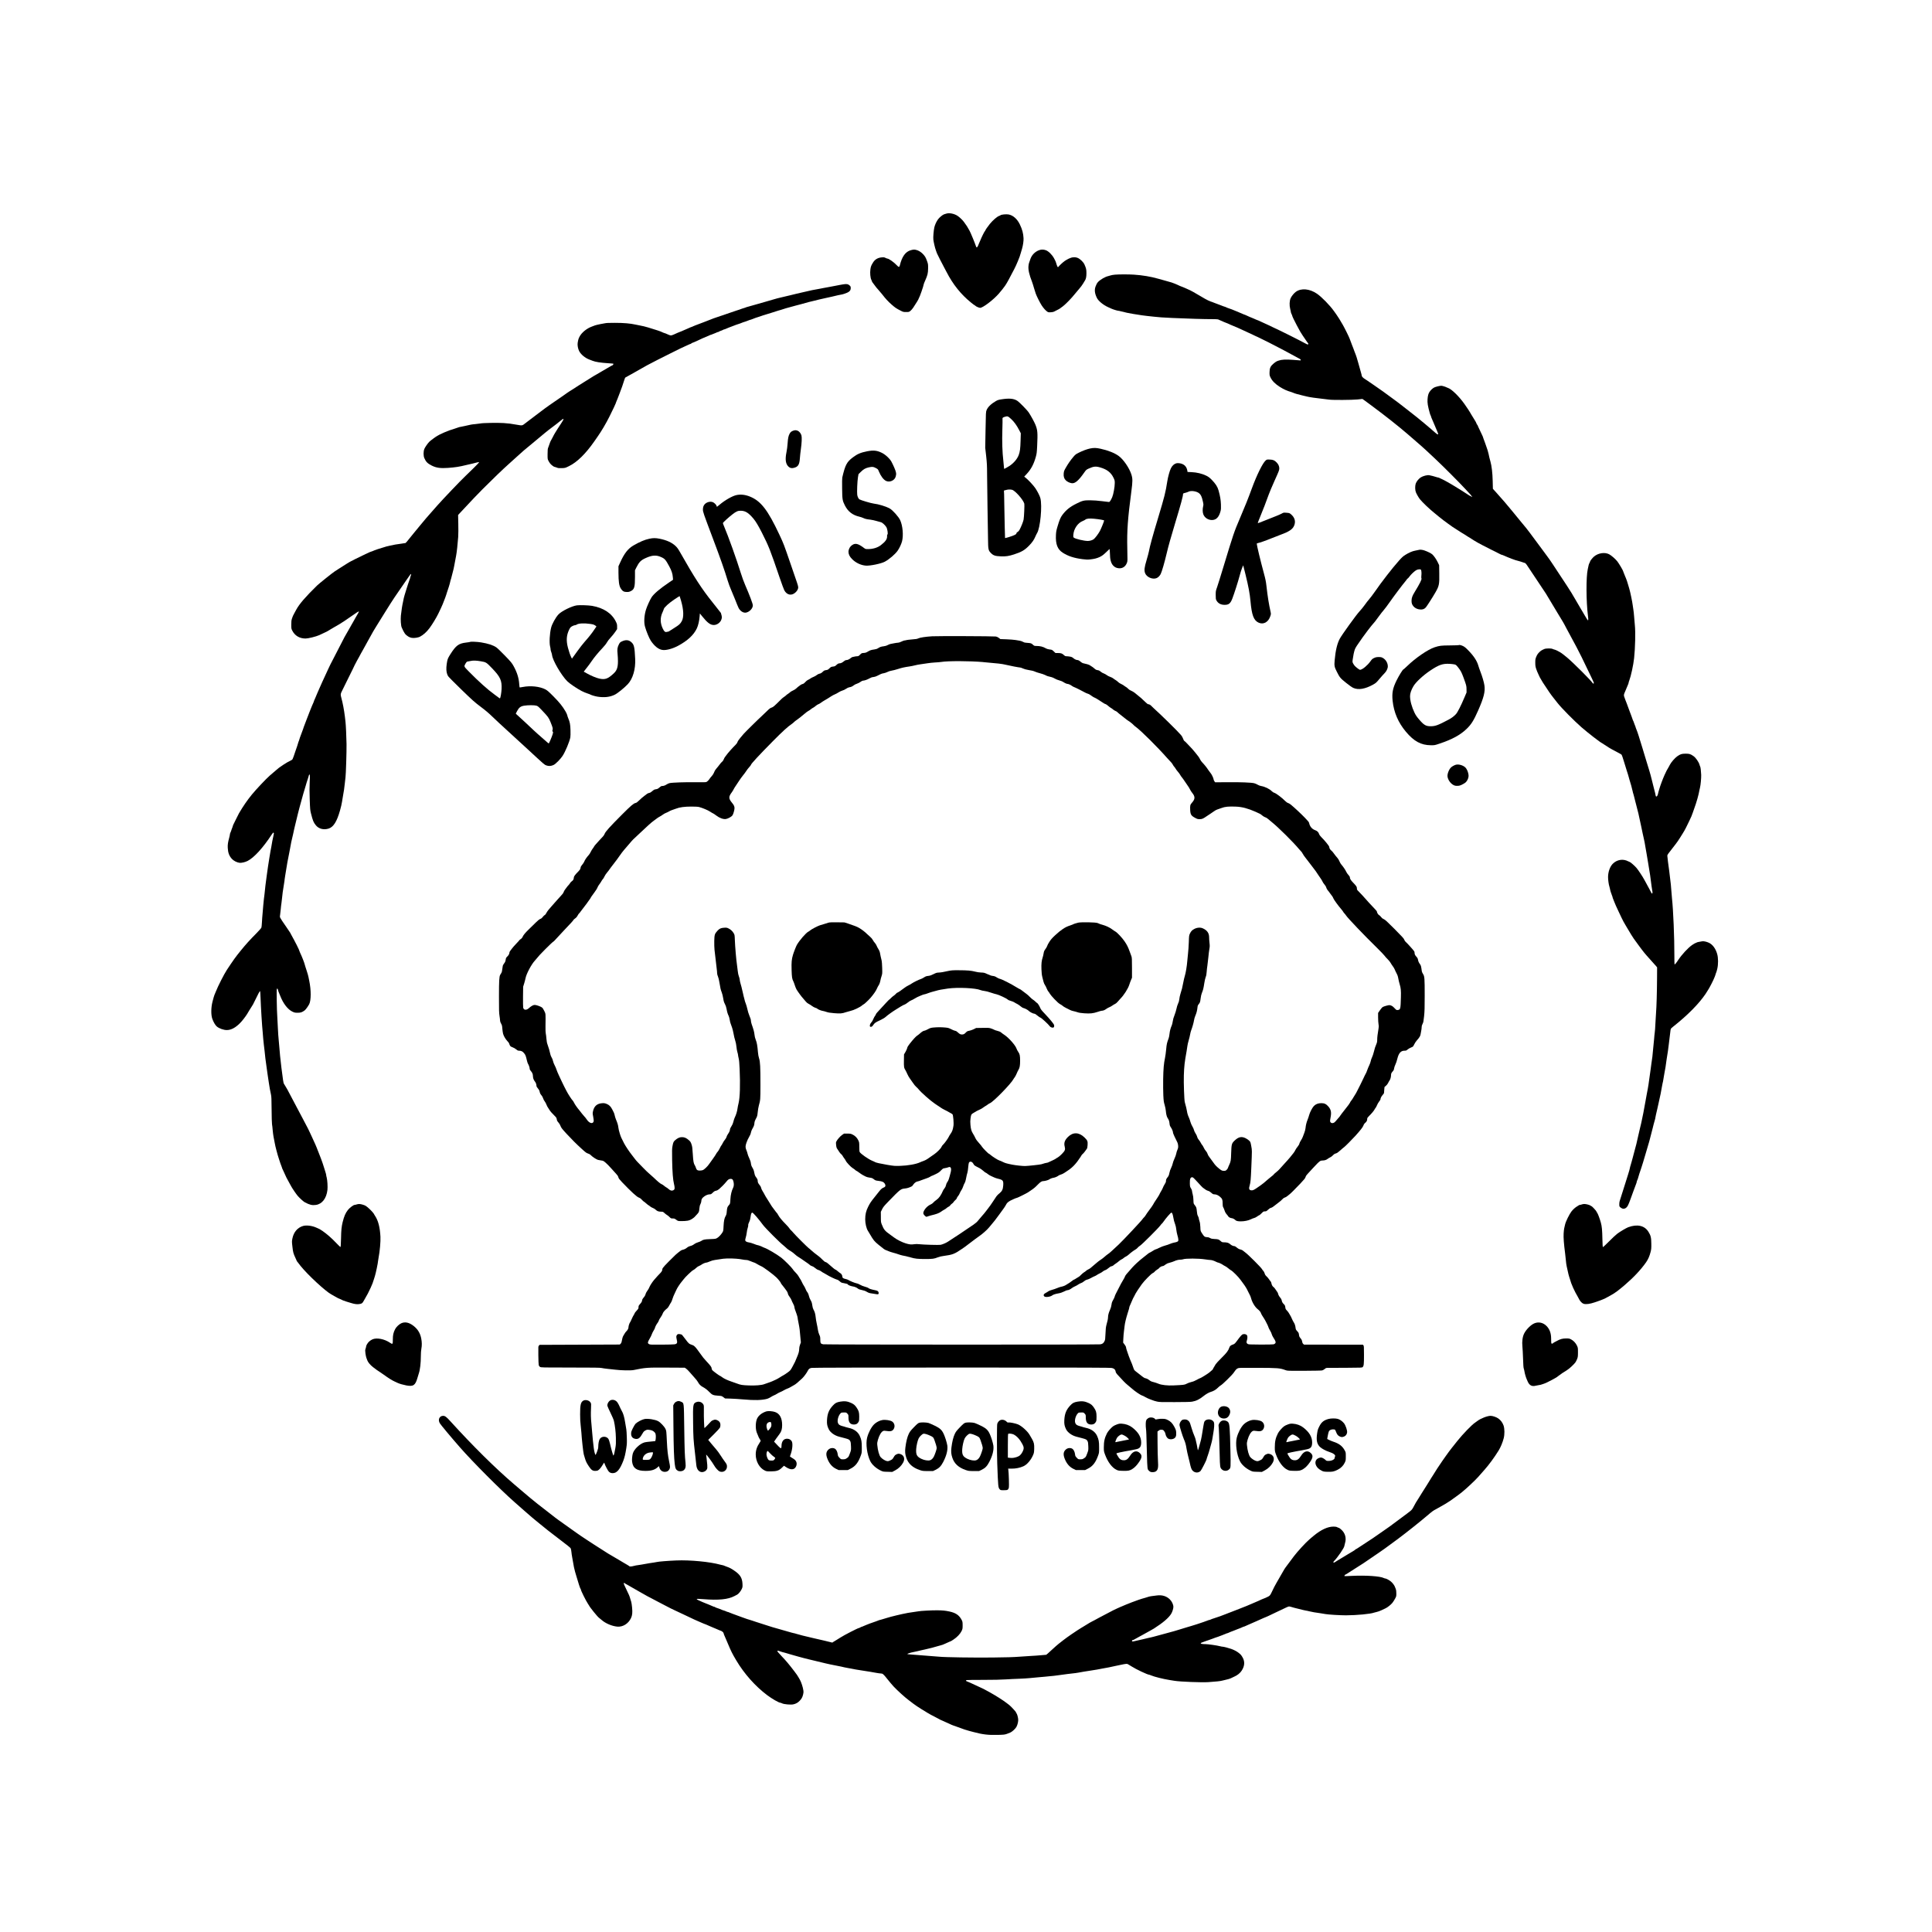 <?xml version="1.0" standalone="no"?>
<!DOCTYPE svg PUBLIC "-//W3C//DTD SVG 20010904//EN"
 "http://www.w3.org/TR/2001/REC-SVG-20010904/DTD/svg10.dtd">
<svg version="1.0" xmlns="http://www.w3.org/2000/svg"
 width="6000pt" height="6000pt" viewBox="0 0 6000 6000"
 preserveAspectRatio="xMidYMid meet">
<g transform="translate(0,6000) scale(0.1,-0.1)"
fill="#000000" stroke="none">
<path d="M29390 53366 c-25 -8 -56 -17 -70 -21 -43 -13 -144 -96 -187 -154
-51 -70 -96 -166 -116 -251 -21 -88 -40 -310 -31 -379 11 -90 51 -261 79 -336
14 -38 28 -79 32 -90 7 -22 176 -353 216 -425 14 -25 51 -94 82 -155 197 -384
446 -696 757 -948 59 -48 111 -87 116 -87 5 0 16 -7 23 -16 18 -22 115 -64
148 -64 85 0 404 242 576 436 65 73 176 214 200 252 6 9 26 41 45 71 43 71 46
76 242 451 28 52 75 156 105 230 61 149 63 154 92 255 11 39 29 99 40 135 31
102 53 253 48 333 -9 155 -39 268 -113 424 -82 173 -211 287 -353 313 -73 13
-225 -2 -251 -25 -8 -7 -26 -16 -40 -20 -62 -19 -195 -134 -289 -249 -65 -80
-141 -190 -141 -204 0 -5 -6 -14 -13 -20 -17 -14 -106 -195 -142 -287 -15 -38
-31 -74 -35 -80 -4 -5 -12 -26 -19 -45 -6 -19 -20 -50 -32 -69 -24 -39 -36
-33 -55 27 -28 87 -157 398 -191 462 -70 128 -92 163 -179 280 -46 62 -132
144 -197 187 -100 67 -254 98 -347 69z"/>
<path d="M28290 52231 c-169 -45 -279 -197 -347 -481 -13 -53 -36 -50 -96 15
-82 90 -246 205 -291 205 -9 0 -34 10 -56 21 -34 18 -53 21 -113 16 -119 -8
-212 -61 -269 -152 -62 -98 -75 -131 -87 -220 -16 -110 -2 -265 29 -325 11
-22 20 -44 20 -51 0 -6 17 -32 38 -58 21 -25 51 -66 67 -90 17 -24 59 -76 96
-115 36 -39 87 -100 115 -136 93 -123 196 -235 293 -318 111 -97 142 -118 270
-184 90 -47 96 -48 181 -48 84 0 89 1 132 34 24 19 65 65 90 103 84 125 168
264 168 277 0 6 4 16 9 21 5 6 18 37 31 70 12 33 33 89 46 125 28 73 74 225
74 241 0 6 18 52 41 103 75 167 90 230 92 379 1 125 0 137 -31 224 -17 51 -43
111 -58 134 -65 103 -167 185 -266 213 -69 20 -95 19 -178 -3z"/>
<path d="M32315 52243 c-138 -31 -260 -139 -311 -275 -49 -132 -57 -160 -64
-232 -11 -114 24 -268 110 -486 12 -30 27 -73 32 -95 6 -22 17 -60 25 -85 8
-25 20 -65 28 -90 8 -25 21 -67 30 -95 22 -68 130 -285 184 -368 53 -83 130
-169 178 -198 31 -19 44 -21 112 -16 66 5 88 12 149 47 39 22 75 40 79 40 10
0 79 48 153 106 89 71 262 249 352 364 42 52 108 131 147 175 40 44 90 112
112 150 23 39 49 81 58 95 36 52 51 120 51 235 0 116 -9 153 -63 275 -33 72
-133 169 -206 199 -83 35 -182 27 -279 -21 -40 -20 -96 -52 -125 -72 -48 -32
-164 -139 -195 -180 -24 -30 -35 -11 -83 148 -5 16 -30 67 -55 114 -64 116
-173 223 -258 252 -56 19 -115 24 -161 13z"/>
<path d="M34625 51470 c-49 -4 -108 -14 -130 -22 -22 -8 -57 -18 -77 -22 -36
-6 -121 -42 -163 -68 -151 -94 -184 -130 -231 -254 -39 -105 -28 -212 39 -352
46 -98 200 -225 357 -294 36 -16 79 -36 95 -43 46 -22 185 -65 209 -65 11 0
53 -8 91 -19 120 -32 245 -59 375 -80 247 -40 336 -53 425 -62 50 -5 149 -16
220 -24 183 -20 231 -23 580 -40 425 -20 1025 -38 1228 -36 92 0 175 -3 185
-8 9 -6 46 -22 82 -36 36 -15 83 -35 105 -46 22 -10 44 -19 48 -19 8 0 105
-42 139 -60 9 -5 58 -25 108 -45 50 -20 99 -40 108 -45 9 -5 37 -17 62 -28 25
-11 79 -35 120 -55 41 -19 104 -48 140 -65 36 -16 92 -42 125 -57 33 -14 67
-30 75 -36 8 -5 22 -12 30 -15 48 -20 122 -55 258 -123 84 -42 165 -82 180
-89 15 -7 34 -17 42 -22 8 -5 87 -45 175 -90 88 -44 196 -100 240 -125 44 -24
94 -50 110 -59 17 -8 66 -35 110 -60 90 -51 200 -110 260 -140 22 -11 43 -25
47 -30 9 -13 4 -32 -8 -29 -5 1 -105 9 -221 17 -234 18 -361 11 -462 -25 -63
-22 -79 -32 -157 -97 -87 -73 -115 -134 -117 -259 -2 -87 1 -104 25 -155 53
-114 144 -207 291 -301 124 -78 225 -124 361 -163 26 -7 53 -17 60 -22 17 -13
168 -57 281 -82 55 -13 125 -29 155 -37 71 -18 285 -49 470 -68 80 -8 172 -19
205 -25 97 -16 718 -13 889 5 l147 16 67 -47 c37 -26 99 -72 137 -101 39 -29
95 -71 125 -93 367 -272 794 -609 1061 -839 414 -357 511 -443 594 -521 50
-47 180 -170 290 -272 226 -211 741 -727 921 -923 65 -71 133 -145 151 -163
18 -18 33 -36 33 -41 0 -5 7 -14 15 -21 8 -7 15 -17 15 -23 0 -5 -8 -3 -18 6
-10 10 -23 17 -29 17 -6 0 -47 24 -90 53 -229 152 -631 395 -732 443 -53 24
-113 53 -133 64 -20 11 -44 20 -52 20 -9 0 -42 8 -73 19 -66 21 -137 39 -202
52 -63 13 -198 -22 -269 -68 -66 -43 -134 -129 -156 -195 -24 -76 -21 -202 7
-269 25 -61 88 -168 125 -214 83 -102 293 -301 447 -425 44 -35 112 -91 152
-125 39 -33 100 -81 135 -106 34 -25 101 -75 148 -109 88 -66 162 -116 272
-184 35 -22 89 -57 121 -78 32 -21 61 -38 63 -38 3 0 17 -8 32 -19 55 -37 172
-111 177 -111 3 0 27 -15 53 -34 27 -18 62 -41 78 -50 16 -9 47 -28 69 -41 22
-14 54 -32 70 -40 17 -8 66 -35 110 -59 44 -24 186 -97 315 -161 129 -64 247
-123 262 -131 14 -8 31 -14 38 -14 6 0 35 -10 63 -23 83 -37 146 -63 242 -100
85 -33 119 -44 275 -86 36 -10 75 -23 87 -29 12 -7 31 -12 42 -12 17 0 56 -42
86 -92 6 -9 136 -205 290 -435 154 -229 281 -421 283 -425 2 -4 28 -47 57 -95
30 -49 79 -131 110 -183 50 -85 149 -250 174 -290 27 -43 139 -228 160 -264
13 -22 32 -54 42 -71 11 -16 28 -48 39 -70 10 -22 39 -76 63 -120 24 -44 67
-125 97 -180 29 -55 60 -113 70 -130 10 -16 41 -75 70 -130 30 -55 63 -118 75
-140 56 -100 234 -461 365 -740 23 -49 71 -148 106 -220 35 -71 64 -138 64
-147 0 -21 -26 -24 -37 -4 -41 73 -611 643 -796 796 -75 62 -152 123 -170 134
-17 11 -39 25 -48 31 -48 30 -138 73 -169 80 -19 4 -48 14 -64 22 -40 21 -203
19 -253 -2 -89 -39 -111 -53 -163 -105 -41 -41 -64 -76 -88 -133 -29 -70 -32
-85 -32 -185 0 -89 5 -123 25 -186 14 -42 29 -84 34 -93 6 -10 24 -52 42 -93
17 -41 35 -80 40 -86 5 -6 21 -33 35 -60 14 -27 40 -71 58 -99 179 -274 243
-367 325 -470 52 -66 110 -140 130 -165 125 -160 521 -560 751 -761 204 -177
578 -466 635 -490 9 -4 160 -101 215 -139 29 -20 123 -71 270 -148 58 -30 110
-59 116 -66 13 -13 41 -93 79 -221 15 -49 32 -108 40 -130 7 -22 25 -80 40
-130 15 -49 34 -110 43 -135 9 -25 19 -61 23 -80 4 -19 14 -55 22 -80 33 -97
82 -275 101 -365 6 -33 15 -65 19 -72 4 -6 14 -42 22 -79 8 -38 26 -109 40
-159 14 -49 30 -112 36 -140 6 -27 18 -77 28 -110 18 -58 41 -158 81 -350 11
-49 28 -130 39 -180 11 -49 32 -148 46 -220 15 -71 33 -152 40 -180 7 -27 16
-70 20 -95 3 -25 15 -90 25 -145 10 -55 28 -158 40 -230 12 -71 30 -179 40
-240 56 -325 84 -511 110 -740 6 -49 15 -108 20 -130 14 -60 13 -105 -4 -105
-8 0 -19 12 -25 28 -6 15 -31 63 -56 107 -25 44 -55 98 -65 120 -11 22 -31 58
-43 80 -13 22 -39 70 -59 107 -48 90 -178 286 -238 357 -47 57 -189 181 -207
181 -5 0 -24 9 -44 19 -163 88 -357 56 -487 -79 -85 -89 -142 -252 -142 -409
0 -90 20 -231 41 -294 10 -31 19 -65 19 -74 0 -23 38 -149 61 -201 10 -23 19
-49 19 -57 0 -8 9 -34 19 -57 10 -24 29 -70 41 -103 24 -62 52 -125 126 -282
24 -51 65 -137 90 -190 41 -88 75 -150 139 -257 11 -19 37 -63 58 -98 20 -34
48 -81 62 -103 13 -22 34 -56 45 -75 39 -68 90 -141 240 -343 150 -203 175
-234 345 -422 88 -98 173 -193 189 -212 l29 -35 -2 -351 c-2 -409 -16 -890
-31 -1062 -5 -66 -14 -217 -20 -335 -5 -118 -14 -242 -20 -275 -5 -33 -15
-123 -20 -200 -6 -77 -17 -192 -25 -255 -8 -63 -17 -155 -20 -205 -3 -49 -12
-126 -20 -170 -7 -44 -16 -107 -20 -140 -3 -33 -15 -121 -26 -195 -35 -242
-58 -404 -64 -455 -3 -27 -11 -79 -19 -115 -8 -36 -24 -121 -36 -190 -12 -69
-29 -161 -37 -205 -18 -96 -48 -260 -68 -370 -7 -44 -21 -107 -29 -140 -9 -32
-16 -67 -16 -77 0 -10 -9 -51 -19 -91 -11 -39 -28 -112 -39 -162 -31 -136 -62
-271 -83 -360 -10 -44 -23 -100 -28 -125 -6 -25 -22 -88 -37 -140 -14 -52 -32
-120 -40 -150 -7 -30 -24 -93 -37 -140 -14 -47 -30 -107 -37 -135 -7 -27 -21
-76 -31 -108 -11 -31 -19 -64 -19 -72 0 -8 -9 -45 -20 -82 -12 -38 -30 -97
-40 -133 -41 -135 -73 -236 -85 -270 -12 -34 -41 -126 -87 -275 -12 -38 -29
-92 -38 -120 -52 -153 -61 -186 -61 -248 -1 -77 0 -79 53 -118 49 -35 96 -38
145 -8 53 33 77 77 153 287 11 29 28 77 39 107 11 31 29 79 39 108 47 127 76
205 93 249 11 26 19 55 19 65 1 10 9 36 20 58 11 22 19 46 20 54 0 12 72 237
101 316 6 17 17 50 24 75 8 25 21 68 30 95 24 75 40 130 70 235 41 142 70 242
121 410 9 30 22 80 29 110 7 30 25 100 40 155 15 55 33 125 40 155 19 81 44
177 66 250 11 36 19 73 19 84 0 10 9 53 19 95 11 42 29 121 41 176 12 55 30
136 40 180 50 214 84 384 106 524 8 51 17 98 20 103 4 6 12 47 19 92 7 44 20
119 28 166 36 191 57 318 57 341 0 13 9 74 19 134 27 152 59 377 66 455 3 36
12 110 20 165 8 55 19 146 25 203 5 57 14 112 20 122 5 10 40 42 77 71 441
348 801 712 1004 1017 27 41 49 76 49 78 0 3 11 20 25 39 32 41 177 325 195
380 7 22 16 45 20 50 4 6 11 25 15 43 3 18 13 45 20 60 8 15 24 70 36 122 34
142 33 341 -3 465 -46 163 -140 291 -253 345 -75 35 -162 55 -212 47 -111 -17
-158 -28 -179 -42 -13 -8 -29 -15 -35 -15 -7 0 -50 -26 -97 -57 -126 -86 -319
-294 -435 -469 -64 -98 -102 -142 -113 -132 -3 3 -5 127 -5 274 2 549 -35
1429 -74 1774 -7 69 -16 177 -20 240 -3 63 -11 151 -16 195 -6 44 -16 134 -24
200 -14 125 -32 270 -66 515 -10 80 -19 159 -19 176 0 26 28 66 143 210 78 99
160 206 181 239 21 33 51 79 67 102 16 23 29 43 29 46 0 3 26 45 58 93 32 49
76 127 99 174 23 47 71 145 107 219 36 73 66 138 66 143 0 5 7 24 15 41 8 18
21 52 29 77 8 25 26 77 40 115 72 193 140 435 162 570 3 22 12 63 20 90 18 68
39 292 36 390 -4 112 -20 245 -31 259 -5 6 -14 30 -20 54 -23 85 -116 220
-186 269 -95 67 -131 78 -250 77 -120 -1 -157 -13 -256 -81 -75 -52 -195 -192
-231 -267 -5 -12 -19 -37 -31 -58 -60 -100 -82 -142 -134 -258 -55 -123 -132
-328 -159 -425 -8 -27 -20 -70 -28 -95 -8 -25 -17 -61 -20 -81 -7 -38 -38 -75
-55 -65 -6 4 -13 23 -16 44 -5 34 -20 96 -60 247 -9 33 -22 87 -30 120 -8 33
-21 87 -30 120 -8 33 -25 96 -36 140 -12 44 -29 105 -39 135 -16 52 -38 122
-81 265 -10 33 -27 89 -38 125 -11 36 -32 106 -47 155 -14 50 -32 108 -39 130
-7 22 -25 81 -40 130 -15 50 -35 115 -45 145 -9 30 -27 89 -40 130 -12 41 -30
95 -40 120 -49 125 -60 156 -60 165 0 6 -7 23 -15 38 -8 16 -22 52 -30 79 -8
28 -19 56 -24 62 -5 6 -14 27 -19 46 -6 19 -23 67 -37 105 -15 39 -38 99 -51
135 -14 36 -31 83 -39 105 -30 87 -46 131 -55 150 -15 33 -65 167 -80 213 -15
46 -10 67 30 157 19 42 53 123 89 212 12 28 21 58 21 66 0 8 8 36 19 63 52
136 127 482 150 694 34 315 46 814 23 1025 -6 61 -16 178 -22 260 -6 83 -17
186 -25 230 -7 44 -16 105 -20 135 -11 98 -75 405 -105 505 -10 33 -28 94 -40
135 -12 41 -26 89 -32 105 -26 74 -45 121 -55 140 -6 11 -16 37 -23 58 -7 22
-18 51 -26 65 -8 15 -14 32 -14 38 0 24 -134 250 -187 316 -59 73 -182 179
-248 214 -135 72 -342 41 -473 -72 -48 -41 -122 -136 -122 -156 0 -7 -8 -27
-18 -43 -11 -17 -22 -48 -26 -70 -4 -22 -15 -76 -26 -120 -55 -239 -52 -1003
6 -1454 18 -139 11 -165 -27 -105 -47 74 -68 109 -78 129 -6 11 -21 36 -33 57
-13 20 -61 102 -108 182 -47 81 -94 162 -105 180 -11 19 -40 68 -65 111 -25
42 -50 84 -55 93 -6 10 -23 40 -39 67 -38 65 -158 249 -595 910 -47 72 -124
182 -172 245 -47 63 -117 158 -155 210 -90 123 -207 281 -371 500 -81 109
-117 154 -318 395 -45 55 -145 177 -221 270 -152 188 -330 395 -500 582 l-111
123 -6 243 c-5 244 -32 472 -70 603 -22 74 -48 184 -57 235 -9 51 -44 164 -85
274 -15 39 -33 90 -41 115 -8 25 -21 59 -29 77 -8 17 -15 36 -15 43 0 14 -26
71 -106 237 -35 72 -64 135 -64 141 0 5 -6 15 -14 21 -8 7 -17 22 -20 35 -6
24 -37 79 -86 156 -17 25 -33 52 -37 60 -3 8 -23 40 -43 70 -20 31 -39 63 -42
72 -6 15 -85 133 -171 256 -161 228 -396 458 -505 493 -20 6 -41 15 -47 19
-19 14 -135 50 -163 50 -46 0 -175 -31 -219 -53 -51 -25 -116 -87 -150 -141
-35 -55 -51 -116 -59 -223 -8 -116 6 -206 72 -443 9 -30 20 -59 25 -65 5 -5 9
-15 9 -23 0 -7 10 -37 23 -65 13 -29 34 -77 46 -107 13 -30 29 -68 36 -85 8
-16 25 -59 40 -95 15 -36 35 -83 45 -105 10 -22 23 -55 29 -72 9 -30 8 -33
-10 -33 -10 0 -45 24 -77 53 -31 28 -84 75 -117 102 -33 28 -123 104 -200 170
-77 66 -189 158 -249 205 -59 47 -200 157 -312 245 -111 88 -229 179 -261 203
-32 24 -96 71 -143 106 -273 203 -410 301 -615 441 -71 49 -163 112 -203 139
-41 28 -83 56 -94 62 -43 25 -88 73 -88 95 0 12 -9 50 -19 83 -19 62 -39 133
-86 306 -35 127 -76 261 -87 280 -4 8 -15 35 -24 60 -34 97 -45 126 -54 145
-5 11 -16 39 -25 63 -37 102 -47 129 -59 157 -8 17 -17 41 -21 55 -11 39 -152
325 -212 430 -75 131 -152 256 -195 315 -20 28 -57 79 -82 115 -121 172 -382
440 -526 538 -228 156 -488 180 -655 60 -57 -41 -129 -128 -161 -195 -39 -82
-45 -225 -15 -341 12 -45 21 -90 21 -99 0 -10 9 -35 20 -56 11 -20 20 -42 20
-49 0 -18 68 -161 144 -303 103 -193 122 -225 179 -310 34 -49 83 -123 110
-162 26 -40 52 -75 58 -78 14 -9 11 -45 -5 -45 -7 0 -35 12 -62 26 -256 138
-798 409 -1024 511 -30 14 -62 29 -70 34 -8 5 -22 12 -30 15 -18 7 -81 36
-205 94 -154 72 -169 78 -195 85 -14 4 -29 11 -35 15 -5 4 -41 20 -80 35 -38
15 -88 35 -110 45 -130 60 -155 70 -162 70 -4 0 -26 9 -48 19 -22 11 -65 29
-95 41 -30 12 -73 30 -95 40 -75 34 -230 93 -275 105 -14 4 -34 13 -45 19 -11
7 -33 16 -50 20 -16 4 -43 13 -60 20 -16 7 -64 26 -105 41 -41 15 -95 35 -120
45 -105 41 -156 60 -163 60 -10 0 -121 55 -169 83 -20 12 -102 60 -183 107
-81 47 -163 95 -183 106 -48 28 -123 65 -192 94 -30 13 -78 34 -107 47 -28 13
-55 23 -60 23 -4 0 -28 10 -53 21 -25 12 -58 28 -75 35 -16 7 -52 22 -80 34
-27 12 -72 29 -100 37 -109 32 -223 65 -275 78 -30 8 -95 26 -145 40 -224 64
-486 108 -746 125 -164 11 -460 11 -594 0z"/>
<path d="M26190 51170 c-25 -4 -74 -12 -110 -19 -36 -7 -110 -21 -165 -32 -55
-10 -136 -26 -180 -34 -44 -9 -120 -22 -169 -31 -49 -8 -92 -17 -96 -19 -4 -2
-40 -9 -81 -15 -41 -6 -117 -20 -169 -31 -90 -19 -136 -30 -342 -78 -49 -12
-127 -30 -175 -41 -49 -12 -122 -29 -163 -40 -112 -28 -208 -50 -275 -65 -67
-14 -183 -45 -265 -70 -64 -19 -167 -49 -262 -76 -153 -43 -206 -58 -273 -78
-136 -39 -211 -60 -255 -72 -25 -6 -49 -14 -55 -19 -5 -4 -26 -11 -45 -15 -19
-4 -48 -13 -65 -20 -33 -14 -105 -39 -175 -60 -43 -14 -85 -28 -197 -67 -29
-10 -77 -26 -105 -36 -29 -10 -75 -26 -103 -36 -27 -9 -70 -24 -95 -31 -118
-36 -269 -92 -495 -183 -96 -38 -260 -100 -285 -108 -14 -4 -41 -15 -60 -25
-19 -11 -39 -19 -45 -19 -5 0 -28 -9 -50 -19 -22 -11 -65 -29 -95 -42 -68 -27
-127 -53 -182 -79 -24 -11 -47 -20 -51 -20 -5 0 -34 -12 -65 -26 -199 -92
-197 -91 -263 -66 -30 11 -67 27 -84 36 -16 9 -36 16 -42 16 -7 0 -34 10 -60
21 -27 12 -61 27 -78 35 -30 13 -131 46 -260 85 -38 12 -95 30 -125 39 -67 22
-209 56 -270 65 -25 4 -81 15 -125 25 -157 36 -366 54 -635 54 -202 1 -270 -3
-330 -16 -41 -9 -97 -19 -125 -23 -51 -7 -174 -39 -210 -56 -11 -5 -36 -15
-55 -21 -159 -57 -317 -187 -382 -313 -35 -69 -40 -87 -58 -194 -11 -66 9
-181 45 -252 54 -106 183 -214 315 -264 41 -15 89 -33 105 -40 81 -34 254 -61
477 -75 89 -5 163 -12 165 -14 11 -10 -10 -45 -29 -52 -12 -3 -44 -20 -72 -37
-60 -35 -67 -39 -261 -152 -82 -48 -166 -96 -185 -108 -19 -11 -44 -25 -55
-31 -28 -15 -182 -111 -263 -164 -36 -24 -79 -51 -95 -60 -36 -21 -47 -27
-117 -73 -152 -100 -257 -166 -270 -172 -8 -4 -53 -34 -100 -67 -47 -34 -114
-81 -150 -106 -66 -45 -138 -94 -252 -173 -34 -24 -99 -69 -143 -99 -44 -31
-101 -71 -127 -91 -26 -20 -83 -63 -128 -96 -44 -33 -118 -89 -165 -125 -47
-36 -121 -92 -165 -125 -44 -33 -116 -88 -160 -122 -91 -73 -91 -73 -255 -44
-191 34 -256 42 -415 53 -172 12 -651 4 -715 -12 -22 -5 -94 -14 -160 -20
-115 -10 -149 -16 -330 -59 -44 -11 -100 -22 -125 -26 -25 -3 -61 -12 -80 -20
-19 -7 -78 -27 -130 -44 -52 -17 -117 -38 -145 -47 -68 -23 -251 -102 -300
-129 -22 -12 -56 -31 -75 -41 -46 -25 -207 -144 -244 -180 -53 -53 -134 -169
-157 -224 -32 -79 -33 -214 -1 -287 50 -116 101 -167 232 -233 140 -70 271
-88 505 -71 230 17 355 37 560 88 33 8 80 19 105 24 25 5 70 15 100 23 75 21
180 46 191 46 6 0 6 -7 0 -18 -10 -19 -257 -265 -417 -416 -145 -136 -695
-713 -880 -922 -337 -381 -391 -444 -529 -614 -77 -95 -169 -207 -205 -249
-36 -42 -102 -125 -148 -183 -46 -59 -90 -109 -97 -112 -8 -3 -69 -12 -137
-21 -68 -9 -148 -21 -178 -26 -97 -18 -244 -49 -275 -59 -259 -79 -354 -109
-373 -120 -9 -6 -37 -17 -62 -26 -25 -9 -63 -22 -85 -30 -32 -12 -173 -80
-465 -223 -8 -5 -24 -13 -35 -19 -11 -6 -45 -23 -75 -37 -30 -15 -89 -48 -130
-75 -63 -41 -139 -90 -229 -145 -30 -19 -106 -68 -161 -104 -72 -47 -481 -375
-545 -437 -359 -351 -550 -573 -645 -749 -15 -27 -41 -76 -58 -107 -45 -83
-47 -86 -73 -163 -19 -59 -23 -90 -23 -195 0 -120 2 -127 31 -185 82 -159 227
-245 413 -245 82 0 322 59 425 105 105 47 209 96 225 106 8 5 21 12 28 15 8 4
53 31 100 60 48 30 101 61 117 69 17 9 46 26 67 38 20 12 62 37 95 56 64 37
230 147 363 242 181 128 226 156 235 147 5 -4 -33 -74 -112 -206 -12 -20 -29
-50 -37 -67 -8 -16 -27 -48 -40 -70 -14 -22 -32 -53 -40 -70 -9 -16 -27 -50
-42 -75 -37 -63 -128 -221 -175 -306 -17 -29 -74 -141 -296 -574 -67 -129
-128 -248 -137 -265 -9 -16 -36 -73 -60 -125 -93 -205 -143 -313 -196 -425
-20 -44 -61 -134 -89 -200 -29 -66 -60 -138 -70 -160 -10 -22 -30 -69 -44
-105 -14 -36 -33 -79 -41 -95 -9 -17 -16 -35 -16 -42 0 -6 -7 -24 -15 -40 -8
-15 -26 -57 -41 -93 -14 -36 -32 -78 -39 -95 -8 -16 -28 -68 -46 -115 -17 -47
-37 -98 -44 -115 -7 -16 -25 -61 -39 -100 -44 -122 -77 -209 -92 -242 -8 -17
-14 -36 -14 -43 0 -7 -7 -26 -15 -43 -15 -34 -37 -93 -62 -167 -8 -25 -21 -58
-28 -75 -7 -16 -16 -46 -20 -65 -4 -19 -11 -39 -15 -45 -5 -5 -13 -30 -20 -55
-6 -25 -19 -67 -29 -95 -31 -85 -43 -118 -57 -165 -27 -92 -83 -241 -94 -255
-7 -9 -31 -24 -54 -35 -66 -31 -159 -84 -212 -121 -27 -19 -56 -38 -65 -44
-55 -34 -105 -72 -185 -142 -49 -43 -133 -115 -185 -159 -112 -97 -432 -436
-557 -590 -148 -182 -264 -351 -399 -579 -6 -11 -48 -94 -93 -185 -44 -91 -85
-172 -89 -180 -5 -9 -12 -31 -16 -50 -4 -19 -11 -39 -15 -45 -4 -5 -15 -33
-23 -61 -8 -28 -22 -65 -31 -82 -9 -17 -16 -41 -16 -54 0 -13 -9 -54 -19 -93
-42 -153 -53 -227 -48 -325 8 -152 42 -246 125 -340 54 -61 157 -115 239 -125
65 -7 174 18 253 58 200 102 478 406 752 825 35 53 44 61 55 49 12 -12 11 -27
-6 -98 -22 -88 -45 -211 -66 -344 -7 -44 -18 -100 -24 -125 -5 -25 -22 -121
-36 -215 -14 -93 -32 -208 -40 -255 -8 -47 -17 -110 -20 -140 -3 -30 -15 -111
-25 -180 -20 -130 -55 -425 -65 -545 -4 -38 -12 -110 -20 -160 -7 -49 -16
-139 -20 -200 -3 -60 -12 -168 -20 -240 -7 -71 -17 -193 -20 -269 -4 -76 -11
-153 -16 -170 -6 -19 -57 -79 -137 -161 -239 -242 -342 -356 -514 -568 -155
-190 -223 -286 -425 -592 -84 -128 -276 -505 -337 -663 -20 -51 -41 -101 -46
-110 -5 -9 -16 -44 -25 -77 -9 -33 -25 -94 -36 -135 -46 -176 -49 -408 -6
-530 35 -99 93 -200 139 -238 74 -63 212 -112 314 -112 165 0 343 118 518 343
42 54 91 123 109 153 42 72 49 83 71 119 11 17 38 59 60 95 23 36 47 75 53 85
7 11 34 65 60 120 92 191 148 298 158 296 6 0 13 -86 17 -218 10 -292 45 -858
67 -1070 6 -54 13 -143 16 -198 4 -55 13 -140 20 -190 8 -49 16 -124 20 -165
8 -107 42 -384 65 -530 10 -69 22 -150 25 -180 3 -30 12 -91 20 -135 8 -44 19
-116 24 -160 14 -103 46 -281 67 -370 13 -57 17 -141 19 -460 1 -228 7 -419
13 -460 7 -38 16 -123 21 -188 6 -65 17 -155 26 -200 9 -45 25 -129 36 -187
20 -103 26 -129 50 -220 37 -141 52 -194 81 -280 17 -52 38 -115 46 -140 8
-25 23 -64 33 -87 10 -24 19 -48 19 -54 0 -6 6 -23 14 -37 8 -15 24 -49 36
-77 37 -85 71 -159 87 -190 24 -48 86 -161 110 -202 13 -21 28 -49 35 -63 27
-55 159 -248 205 -301 67 -76 179 -177 222 -199 149 -78 223 -96 337 -81 196
26 332 201 363 466 11 97 -2 308 -23 385 -9 30 -16 65 -16 77 0 13 -9 49 -19
80 -10 32 -31 99 -46 148 -15 50 -33 106 -40 125 -8 19 -20 55 -28 80 -8 25
-24 69 -36 98 -52 130 -64 160 -77 197 -8 22 -21 54 -28 70 -8 17 -17 41 -21
55 -4 14 -23 59 -42 100 -19 41 -44 95 -55 120 -11 25 -31 68 -43 95 -13 28
-42 91 -65 140 -22 50 -48 104 -57 120 -8 17 -41 80 -73 140 -32 61 -73 139
-92 175 -20 36 -63 119 -98 185 -35 66 -79 149 -98 185 -32 60 -62 117 -190
360 -94 180 -114 216 -142 260 -17 25 -33 52 -36 60 -4 8 -15 26 -25 40 -17
25 -30 108 -79 500 -29 236 -58 518 -65 640 -3 58 -13 159 -20 225 -8 66 -19
230 -25 365 -5 135 -14 299 -19 365 -15 179 -24 837 -13 854 14 20 29 6 37
-36 4 -21 13 -49 20 -63 7 -14 27 -61 43 -105 94 -248 239 -437 390 -506 59
-27 78 -31 157 -31 95 0 139 15 220 76 31 24 107 130 138 191 60 119 61 439 2
720 -8 39 -19 93 -24 120 -5 28 -14 64 -20 80 -5 17 -22 71 -37 120 -14 50
-32 104 -39 120 -7 17 -15 46 -19 65 -11 55 -91 260 -147 375 -10 22 -19 44
-19 48 0 26 -131 286 -251 500 -22 38 -39 71 -39 74 0 2 -53 81 -118 175 -220
320 -206 293 -193 375 6 38 15 120 21 184 5 64 14 138 19 165 5 27 12 87 16
134 7 100 38 329 66 485 11 61 19 123 19 138 0 15 7 60 15 100 8 40 21 119 29
177 18 128 62 372 97 535 6 28 16 84 24 125 29 173 48 260 100 475 10 39 21
91 25 117 5 26 15 71 23 100 9 29 28 107 42 173 15 66 41 172 57 235 17 63 34
133 40 155 5 22 18 69 28 105 10 36 28 101 40 145 42 158 76 274 121 420 10
33 30 101 44 150 15 50 33 106 41 125 8 19 17 53 22 74 9 45 27 57 35 25 3
-13 1 -115 -5 -228 -8 -151 -7 -293 1 -531 11 -306 13 -332 41 -440 57 -222
75 -267 147 -357 91 -114 243 -154 399 -105 149 47 255 215 352 557 34 122 54
208 63 270 5 33 15 96 23 140 32 167 56 334 66 450 6 66 15 145 20 175 12 71
36 817 32 1030 -3 221 -21 602 -32 692 -5 40 -14 114 -19 163 -24 199 -67 430
-112 590 -26 96 -25 114 20 203 21 42 98 199 171 347 72 149 135 277 141 285
5 8 14 26 20 40 20 49 104 216 135 270 17 30 46 82 64 115 18 33 46 85 62 115
17 30 50 89 73 130 23 41 56 100 72 130 17 30 45 82 63 115 47 87 159 287 170
305 5 8 19 31 30 50 11 19 39 65 62 102 24 37 144 231 267 430 124 200 261
415 305 478 44 63 117 169 161 235 45 66 101 147 124 180 24 33 72 103 107
155 109 159 113 165 120 146 3 -9 -1 -31 -10 -50 -9 -19 -16 -42 -16 -51 0 -9
-9 -37 -19 -63 -10 -26 -31 -87 -47 -137 -15 -49 -35 -112 -45 -140 -36 -102
-99 -326 -99 -352 0 -10 -7 -46 -16 -78 -18 -70 -51 -279 -64 -415 -12 -120 1
-310 25 -365 78 -177 110 -223 201 -281 69 -45 147 -57 251 -40 43 7 92 20
109 29 112 58 211 147 305 272 82 110 209 319 268 440 64 131 116 243 139 300
61 151 112 288 112 298 0 6 9 34 19 62 31 82 101 308 101 330 1 11 7 38 15 60
9 22 22 69 30 105 8 36 26 106 40 155 14 50 32 126 39 170 20 116 45 250 62
330 18 88 50 377 64 577 6 89 7 264 3 419 l-6 266 69 74 c383 411 534 570 689
725 337 337 620 609 810 779 105 93 244 219 310 280 106 99 206 184 411 351
86 70 295 244 389 324 44 38 101 83 126 102 114 82 397 302 430 333 20 19 39
19 39 1 0 -8 -31 -60 -68 -117 -96 -145 -153 -236 -188 -294 -16 -27 -34 -59
-41 -70 -6 -11 -28 -54 -49 -95 -20 -41 -42 -82 -49 -90 -7 -8 -25 -53 -40
-100 -15 -47 -35 -101 -43 -120 -11 -26 -16 -74 -16 -190 -1 -146 0 -158 24
-205 14 -27 38 -67 54 -87 31 -42 118 -108 141 -108 8 0 38 -9 67 -21 45 -18
68 -20 158 -17 105 4 105 5 225 64 251 123 516 384 787 774 25 36 64 92 87
125 125 176 273 426 379 640 113 227 192 394 192 404 0 6 9 30 19 53 26 59 51
122 106 268 77 205 91 242 119 335 7 22 21 64 31 93 l20 54 155 87 c85 48 162
91 170 95 8 4 33 18 55 31 22 13 56 33 75 43 19 10 53 29 75 42 77 44 120 69
150 85 229 121 409 213 705 360 351 175 377 188 495 240 33 15 78 36 101 46
22 11 45 19 51 19 6 0 16 6 22 14 7 8 23 17 38 21 14 3 64 24 112 46 47 22
106 50 131 61 25 11 58 27 75 35 16 8 70 30 120 50 49 19 94 39 100 44 5 5 15
9 23 9 7 0 38 11 68 25 30 14 59 25 64 25 6 0 27 9 47 20 21 11 45 20 55 20 9
0 19 4 23 9 3 5 29 17 58 27 28 9 61 23 72 30 11 8 26 14 34 14 7 0 32 8 55
19 52 23 125 53 196 78 30 11 85 32 123 47 37 14 72 26 78 26 6 0 25 7 42 14
38 18 140 54 182 65 17 4 42 14 55 21 13 7 38 17 55 21 42 11 144 47 182 65
17 7 36 14 43 14 6 0 32 9 58 19 26 11 88 31 137 46 50 14 115 35 145 45 30
10 89 28 130 40 41 13 98 31 125 40 28 10 68 22 90 28 22 5 54 15 70 20 72 26
231 73 325 96 30 8 98 26 150 41 52 14 120 32 150 39 54 13 112 29 241 67 36
10 72 19 80 19 8 0 43 8 79 19 36 10 108 29 160 40 52 12 142 32 200 45 58 13
150 33 205 45 55 12 134 31 176 42 42 10 86 19 97 19 12 0 55 11 96 24 157 51
206 94 206 178 0 45 -4 54 -34 83 -47 44 -90 52 -196 35z"/>
<path d="M31110 47600 c-95 -14 -126 -24 -179 -54 -149 -85 -255 -188 -292
-283 -22 -56 -23 -73 -32 -613 l-10 -556 29 -254 c24 -223 28 -296 29 -580 1
-179 7 -638 13 -1020 7 -382 14 -821 16 -975 3 -331 9 -358 91 -441 74 -76
133 -95 311 -102 157 -5 237 7 404 60 240 77 337 135 480 285 89 93 143 171
183 267 16 39 40 86 52 106 101 154 168 857 104 1092 -17 66 -84 198 -150 299
-59 90 -236 280 -318 341 l-33 25 83 91 c131 141 217 304 278 527 27 97 31
135 41 332 20 428 13 500 -59 675 -36 84 -132 261 -199 363 -52 80 -294 327
-362 370 -107 68 -249 81 -480 45z m291 -612 c96 -89 178 -203 257 -358 l44
-85 -7 -235 c-7 -242 -19 -336 -57 -439 -46 -123 -151 -248 -283 -338 -55 -37
-157 -93 -170 -93 -3 0 -5 17 -5 38 0 20 -9 114 -20 207 -32 273 -43 611 -31
968 5 171 8 324 5 338 -7 31 10 46 68 64 88 28 101 23 199 -67z m29 -2199 c93
-21 345 -306 381 -431 9 -33 -7 -409 -22 -493 -10 -60 -76 -227 -127 -320 -17
-32 -39 -55 -59 -65 -21 -10 -33 -23 -35 -40 -2 -17 -16 -32 -43 -47 -39 -22
-217 -84 -281 -97 l-31 -7 -10 338 c-6 186 -11 464 -12 618 -1 154 -4 334 -7
400 l-6 120 58 16 c71 20 133 22 194 8z"/>
<path d="M24638 46626 c-58 -21 -85 -42 -112 -88 -40 -70 -55 -143 -66 -305
-5 -87 -21 -209 -36 -281 -46 -227 -25 -367 70 -450 44 -39 94 -49 160 -32
132 32 174 100 187 299 5 69 18 194 30 276 28 192 35 372 19 431 -18 64 -64
122 -113 145 -49 22 -88 23 -139 5z"/>
<path d="M33850 46071 c-100 -22 -229 -70 -356 -134 -79 -40 -101 -56 -156
-121 -88 -103 -165 -213 -236 -337 -55 -95 -61 -113 -68 -181 -8 -94 11 -160
63 -213 43 -44 121 -82 185 -91 105 -15 213 78 396 340 51 73 61 81 128 112
157 71 222 78 360 38 210 -60 335 -156 412 -316 39 -80 42 -92 42 -170 0 -118
-42 -349 -78 -435 -41 -96 -78 -153 -101 -153 -10 0 -108 12 -217 26 -131 17
-255 26 -364 27 -194 2 -242 -9 -424 -100 -210 -104 -324 -196 -444 -355 -56
-75 -93 -162 -152 -365 -34 -115 -42 -158 -47 -258 -14 -285 48 -445 212 -550
166 -107 351 -167 618 -201 118 -15 154 -16 240 -6 125 14 202 34 285 72 77
36 122 70 228 173 l81 78 7 -38 c3 -21 6 -69 6 -108 1 -174 32 -291 94 -362
50 -57 105 -84 183 -91 116 -9 207 53 251 170 20 54 20 64 11 444 -13 549 14
926 127 1779 41 310 41 390 0 520 -66 206 -250 473 -400 579 -128 91 -324 169
-557 220 -135 30 -211 32 -329 7z m129 -2181 c152 -14 311 -42 311 -55 0 -24
-92 -251 -132 -326 -48 -90 -151 -225 -194 -256 -44 -31 -119 -53 -182 -53
-117 0 -394 66 -434 104 -18 17 -20 28 -15 85 14 193 143 377 303 436 27 10
59 27 71 38 35 32 130 41 272 27z"/>
<path d="M26930 45985 c-199 -39 -307 -85 -446 -191 -187 -142 -235 -233 -326
-622 -6 -26 -8 -162 -5 -345 4 -340 10 -374 86 -525 96 -189 238 -299 449
-348 37 -8 90 -26 117 -39 59 -29 111 -41 228 -54 47 -6 130 -23 184 -40 54
-17 115 -33 135 -37 42 -7 125 -80 172 -150 34 -52 60 -219 36 -234 -10 -6
-13 -24 -11 -58 4 -84 -52 -164 -194 -273 -102 -77 -239 -120 -393 -121 -78
-1 -85 1 -125 31 -204 155 -295 169 -411 62 -41 -37 -76 -117 -76 -173 0 -82
34 -153 114 -233 113 -114 273 -190 426 -201 132 -10 479 62 590 123 137 74
317 228 396 339 55 77 116 208 138 294 47 185 21 482 -58 655 -47 104 -231
310 -321 361 -120 67 -347 137 -503 155 -79 9 -398 104 -442 131 -29 18 -58
79 -68 139 -12 79 3 438 23 549 l17 95 72 71 c83 83 146 118 248 140 111 23
137 21 215 -20 69 -36 69 -37 101 -115 58 -140 141 -249 220 -287 111 -52 263
14 297 130 27 91 21 136 -41 280 -31 72 -73 160 -94 196 -58 98 -180 210 -290
265 -151 76 -263 88 -460 50z"/>
<path d="M39308 45701 c-93 -78 -278 -452 -433 -876 -117 -319 -208 -546 -368
-920 -183 -428 -200 -480 -508 -1495 -87 -289 -178 -579 -201 -645 -42 -117
-43 -124 -43 -245 0 -109 3 -130 22 -165 49 -91 135 -139 253 -139 131 -1 183
42 243 199 60 157 177 524 222 695 24 91 59 203 78 249 l35 84 11 -39 c6 -22
33 -129 60 -239 94 -381 136 -607 156 -835 39 -433 100 -597 250 -666 151 -71
305 13 366 200 21 62 21 74 10 125 -57 257 -92 474 -130 811 -16 144 -31 215
-81 400 -102 375 -220 865 -220 914 0 8 15 17 35 20 60 12 245 76 420 148 94
38 229 91 300 117 245 89 353 162 401 266 62 135 27 265 -98 368 -41 34 -50
36 -135 43 -89 7 -92 6 -145 -24 -29 -17 -112 -53 -183 -81 -72 -27 -226 -89
-343 -136 -117 -48 -216 -85 -221 -83 -4 2 25 82 66 178 80 189 219 551 278
720 20 58 101 249 180 426 130 287 145 326 145 375 0 68 -28 131 -83 187 -65
67 -107 85 -212 90 -88 3 -91 3 -127 -27z"/>
<path d="M36528 45611 c-71 -23 -123 -72 -165 -156 -38 -73 -91 -268 -113
-410 -51 -332 -86 -469 -280 -1115 -175 -580 -259 -885 -291 -1060 -6 -36 -39
-155 -71 -265 -69 -228 -79 -319 -45 -407 48 -123 233 -203 355 -152 49 20 98
69 127 125 38 74 118 352 191 659 45 194 128 490 261 930 178 590 243 830 243
894 0 21 8 26 68 40 37 10 84 26 105 37 78 40 248 14 326 -49 55 -44 84 -107
115 -245 22 -97 23 -109 10 -163 -20 -86 -18 -183 6 -246 39 -106 149 -178
268 -178 134 1 219 90 268 280 13 52 15 94 11 205 -5 144 -25 258 -74 435 -31
114 -94 210 -218 336 -64 64 -98 89 -165 122 -126 62 -296 103 -452 109 l-128
6 -6 36 c-17 104 -68 173 -156 211 -57 25 -148 34 -190 21z"/>
<path d="M22872 44625 c-132 -29 -361 -160 -524 -299 -43 -36 -79 -66 -82 -66
-2 0 -7 11 -10 25 -10 40 -73 102 -121 121 -78 29 -185 2 -247 -63 -39 -41
-58 -94 -58 -165 0 -78 6 -95 312 -908 232 -614 358 -973 457 -1301 28 -91 71
-208 95 -260 24 -52 82 -193 130 -314 47 -121 98 -244 112 -272 51 -102 149
-164 233 -148 107 20 211 130 211 224 0 50 -97 308 -235 626 -42 95 -103 262
-139 380 -134 432 -389 1145 -525 1464 -17 40 -31 79 -31 87 0 15 176 177 295
269 121 95 177 118 273 113 137 -6 232 -68 382 -246 72 -86 154 -223 265 -442
216 -430 245 -503 551 -1399 63 -183 126 -355 141 -383 81 -149 224 -178 344
-70 58 52 88 108 89 164 0 20 -18 88 -40 150 -21 62 -112 325 -200 583 -210
611 -213 618 -347 904 -360 767 -575 1044 -917 1181 -142 57 -285 73 -414 45z"/>
<path d="M20170 43270 c-147 -31 -296 -94 -493 -207 -173 -100 -287 -245 -415
-528 l-55 -120 0 -200 c1 -274 19 -405 69 -486 52 -86 98 -114 188 -114 59 0
81 5 129 29 107 54 127 123 127 434 l0 212 41 83 c89 176 141 228 293 297 203
92 330 99 488 25 105 -48 134 -83 242 -283 73 -134 104 -229 112 -342 l6 -75
-118 -80 c-292 -197 -480 -357 -549 -465 -48 -74 -143 -284 -173 -382 -56
-181 -69 -393 -31 -528 39 -143 130 -362 181 -439 120 -177 246 -274 373 -287
114 -12 306 41 471 129 297 159 486 334 585 542 42 88 76 233 87 376 l7 89 62
-78 c169 -211 263 -282 371 -282 103 0 210 80 238 179 14 45 14 63 4 115 -7
33 -17 70 -22 81 -6 10 -120 155 -253 321 -332 412 -571 779 -1005 1547 -68
120 -96 160 -151 212 -115 108 -273 180 -496 225 -122 24 -201 24 -313 0z
m980 -1923 c83 -287 91 -514 23 -638 -46 -85 -82 -117 -241 -216 -86 -53 -159
-100 -162 -103 -3 -3 -14 -6 -25 -7 -11 -1 -32 -5 -47 -9 -42 -10 -72 17 -112
98 -87 177 -89 350 -6 523 15 33 31 73 35 90 11 52 163 189 334 303 84 57 155
101 158 99 2 -3 22 -66 43 -140z"/>
<path d="M44050 42920 c-14 -5 -57 -14 -96 -20 -86 -14 -197 -61 -310 -132
-69 -43 -107 -78 -201 -183 -208 -234 -538 -659 -748 -964 -55 -79 -131 -180
-170 -225 -39 -44 -104 -128 -144 -186 -41 -58 -114 -148 -163 -200 -98 -104
-541 -719 -609 -844 -82 -153 -133 -367 -160 -673 -15 -168 -7 -208 66 -351
94 -186 107 -201 285 -345 105 -84 188 -143 228 -160 157 -71 365 -36 613 101
89 50 101 60 201 180 59 70 127 146 152 170 61 58 106 150 106 217 0 105 -63
211 -154 262 -44 24 -61 28 -131 28 -66 -1 -91 -6 -140 -29 -51 -23 -68 -38
-114 -102 -96 -132 -240 -252 -317 -265 -14 -3 -43 13 -83 45 -80 62 -103 88
-136 147 -25 47 -26 51 -15 131 16 123 39 231 65 307 19 55 64 126 236 367
118 163 243 329 278 368 82 91 147 173 245 311 44 61 107 142 141 180 34 39
115 147 180 240 122 176 398 543 491 653 30 35 54 68 54 73 0 5 6 9 13 9 6 0
30 26 52 56 54 76 171 186 226 212 50 24 121 29 137 10 16 -21 23 -108 14
-184 -5 -43 -4 -77 2 -86 17 -28 -47 -157 -212 -427 -71 -115 -94 -181 -95
-266 -1 -80 15 -124 63 -179 49 -55 121 -88 206 -94 79 -5 128 13 175 65 31
34 212 316 297 465 116 201 126 252 120 601 l-4 244 -45 94 c-46 94 -112 190
-166 241 -35 33 -150 90 -249 124 -73 24 -138 29 -184 14z"/>
<path d="M17920 41201 c-156 -19 -480 -178 -576 -282 -88 -94 -199 -295 -228
-411 -46 -179 -61 -472 -32 -585 9 -34 16 -75 15 -90 -1 -15 8 -52 20 -81 12
-30 23 -73 26 -97 14 -157 285 -624 470 -810 68 -70 304 -230 447 -304 53 -27
129 -60 169 -72 41 -12 79 -26 85 -30 27 -21 153 -60 237 -74 211 -34 389 -14
540 61 88 43 297 213 405 328 156 168 243 465 228 781 -18 371 -33 442 -115
518 -82 76 -174 85 -295 29 -55 -26 -65 -35 -93 -88 -49 -92 -59 -162 -44
-297 6 -63 12 -168 12 -233 -1 -193 -34 -288 -133 -379 -180 -167 -265 -198
-442 -160 -92 19 -259 88 -384 159 l-103 57 18 24 c10 12 49 62 86 110 38 47
99 130 135 184 84 123 206 272 342 415 67 71 117 135 139 176 20 37 69 102
115 150 45 47 108 126 141 174 l60 89 0 76 c0 67 -4 85 -36 151 -125 261 -383
433 -743 495 -105 18 -374 27 -466 16z m409 -577 c88 -13 114 -21 153 -47 45
-31 46 -32 28 -52 -10 -11 -38 -51 -62 -90 -54 -85 -173 -235 -294 -370 -49
-55 -149 -183 -222 -285 -73 -102 -141 -196 -151 -209 l-19 -25 -21 41 c-34
67 -70 171 -102 293 -60 224 -48 393 37 567 32 64 43 77 92 105 30 17 70 32
87 32 18 1 40 8 49 15 52 43 231 54 425 25z"/>
<path d="M28955 40240 c-209 -13 -382 -39 -435 -65 -36 -18 -76 -24 -197 -33
-83 -7 -163 -16 -178 -22 -14 -5 -38 -10 -53 -10 -15 0 -58 -16 -96 -35 -43
-21 -84 -35 -107 -35 -21 0 -73 -7 -116 -16 -43 -9 -96 -19 -118 -23 -22 -4
-61 -19 -86 -34 -31 -18 -71 -30 -121 -37 -87 -11 -117 -21 -179 -61 -33 -21
-66 -32 -120 -39 -93 -12 -129 -24 -203 -69 -47 -28 -71 -36 -123 -39 -62 -4
-67 -6 -113 -53 -41 -41 -55 -49 -87 -49 -33 0 -62 -5 -150 -25 -13 -3 -38
-19 -57 -35 -41 -36 -95 -60 -135 -60 -19 0 -44 -13 -73 -36 -49 -42 -95 -64
-133 -64 -35 0 -62 -15 -107 -58 -32 -30 -47 -37 -99 -43 -56 -6 -66 -12 -110
-55 -42 -41 -55 -48 -105 -55 -47 -6 -64 -14 -98 -47 -47 -45 -67 -56 -115
-66 -19 -3 -53 -22 -77 -41 -23 -19 -69 -45 -101 -57 -32 -11 -74 -34 -95 -49
-20 -16 -54 -36 -76 -44 -23 -10 -57 -37 -81 -65 -28 -34 -54 -53 -79 -60 -20
-5 -49 -18 -63 -27 -52 -35 -134 -101 -154 -123 -11 -13 -52 -37 -90 -55 -39
-18 -77 -40 -85 -50 -8 -10 -38 -33 -65 -51 -28 -17 -57 -40 -65 -50 -8 -9
-34 -30 -58 -45 -24 -15 -62 -46 -85 -69 -223 -222 -256 -251 -305 -265 -39
-12 -66 -32 -133 -98 -46 -46 -118 -114 -159 -152 -118 -107 -542 -525 -575
-566 -16 -21 -63 -76 -103 -122 -43 -51 -79 -103 -88 -130 -9 -28 -33 -62 -62
-90 -85 -82 -244 -260 -282 -317 -13 -19 -33 -46 -45 -60 -12 -14 -30 -47 -39
-73 -11 -29 -31 -58 -52 -75 -19 -15 -47 -45 -61 -67 -15 -22 -45 -61 -68 -87
-80 -94 -97 -118 -120 -179 -14 -36 -43 -81 -68 -108 -25 -26 -56 -65 -70 -87
-31 -48 -74 -90 -107 -102 -15 -6 -147 -7 -320 -5 -315 6 -740 -9 -818 -28
-26 -7 -65 -24 -87 -39 -49 -33 -97 -50 -141 -50 -25 0 -46 -11 -84 -45 -50
-44 -58 -48 -133 -60 -26 -4 -55 -21 -91 -54 -39 -36 -65 -51 -96 -56 -23 -4
-56 -19 -73 -34 -18 -15 -48 -38 -67 -51 -44 -30 -130 -105 -195 -169 -35 -36
-62 -53 -90 -59 -60 -13 -144 -85 -412 -353 -395 -396 -523 -538 -548 -611 -9
-25 -35 -63 -63 -90 -26 -25 -70 -73 -98 -105 -28 -32 -77 -86 -108 -120 -31
-35 -56 -67 -56 -72 0 -5 -17 -31 -38 -58 -21 -26 -51 -75 -66 -108 -15 -33
-42 -76 -59 -95 -62 -66 -123 -155 -141 -204 -10 -26 -38 -70 -62 -97 -24 -27
-46 -61 -49 -74 -3 -14 -8 -37 -11 -52 -3 -16 -27 -50 -55 -78 -112 -113 -149
-163 -149 -201 0 -47 -23 -88 -63 -113 -18 -11 -42 -37 -54 -58 -12 -21 -34
-49 -48 -63 -15 -14 -41 -45 -58 -70 -16 -25 -40 -56 -52 -70 -12 -14 -30 -47
-40 -73 -12 -34 -41 -73 -97 -130 -44 -45 -92 -98 -106 -117 -15 -19 -88 -102
-162 -183 -91 -100 -145 -169 -166 -210 -19 -40 -40 -67 -58 -75 -15 -8 -42
-34 -59 -58 -21 -30 -44 -49 -75 -61 -31 -11 -77 -48 -147 -117 -57 -56 -145
-142 -196 -192 -130 -126 -180 -187 -206 -244 -15 -34 -34 -56 -62 -74 -23
-15 -41 -30 -41 -34 0 -4 -45 -54 -101 -112 -55 -58 -114 -125 -131 -150 -18
-25 -42 -58 -55 -73 -13 -16 -23 -40 -23 -53 0 -36 -27 -84 -70 -124 -32 -31
-39 -44 -45 -92 -4 -31 -14 -67 -24 -81 -9 -13 -28 -42 -43 -63 -22 -32 -29
-57 -37 -137 -7 -68 -16 -108 -30 -130 -11 -18 -27 -44 -36 -60 -32 -55 -39
-181 -39 -682 -1 -420 2 -505 17 -594 9 -58 17 -122 17 -144 0 -26 11 -58 31
-94 27 -47 33 -69 39 -156 5 -56 15 -128 23 -159 20 -74 76 -169 138 -235 27
-28 49 -57 49 -64 0 -7 9 -32 21 -55 18 -38 28 -46 89 -69 38 -14 89 -44 113
-66 35 -30 53 -39 82 -39 72 0 114 -20 161 -78 44 -54 54 -80 89 -231 9 -41
24 -86 34 -100 23 -34 51 -117 51 -153 0 -18 12 -42 35 -67 42 -47 65 -98 65
-148 1 -64 19 -124 51 -164 38 -48 59 -99 59 -143 0 -26 11 -47 45 -87 33 -39
47 -66 56 -108 8 -41 22 -68 50 -100 24 -27 46 -65 55 -97 8 -29 30 -72 49
-96 19 -23 44 -70 56 -103 12 -33 34 -76 49 -95 15 -19 35 -50 44 -68 19 -36
78 -104 165 -189 46 -45 55 -60 62 -103 6 -40 17 -61 53 -101 25 -28 52 -71
61 -100 19 -58 51 -98 193 -252 158 -171 302 -315 463 -461 126 -115 154 -136
200 -149 36 -11 66 -28 89 -53 50 -51 171 -131 222 -145 24 -6 71 -15 105 -19
57 -7 67 -13 135 -71 40 -34 114 -110 165 -168 50 -58 119 -134 153 -169 45
-47 64 -75 73 -110 10 -38 31 -66 117 -157 279 -292 461 -459 522 -477 22 -6
54 -27 71 -46 47 -51 81 -82 89 -82 4 0 35 -25 69 -55 34 -30 65 -55 70 -55 5
0 26 -15 46 -33 21 -19 60 -41 88 -51 29 -10 67 -33 91 -57 45 -44 86 -58 177
-59 42 0 53 -5 95 -44 26 -24 61 -50 77 -59 17 -8 51 -36 76 -61 44 -44 49
-46 102 -46 49 0 61 -5 108 -40 49 -37 59 -40 119 -41 212 -4 287 10 379 72
59 39 73 52 158 149 50 57 54 67 63 171 5 61 15 100 34 137 14 28 26 67 26 87
0 59 24 100 86 145 61 46 125 70 183 70 29 0 44 9 87 51 41 40 62 53 99 60 32
6 62 22 98 51 68 58 168 160 225 231 51 65 85 87 132 87 49 0 68 -16 85 -72
23 -80 20 -156 -11 -214 -42 -80 -74 -217 -80 -339 -7 -142 -8 -149 -49 -194
-45 -50 -54 -75 -64 -191 -6 -80 -13 -107 -36 -145 -39 -68 -56 -150 -64 -315
-6 -133 -8 -149 -33 -190 -41 -68 -114 -147 -166 -177 -44 -26 -55 -28 -217
-34 -176 -7 -214 -14 -275 -56 -19 -13 -66 -33 -105 -44 -38 -12 -86 -34 -105
-49 -47 -36 -85 -55 -144 -69 -28 -7 -65 -25 -83 -42 -42 -37 -97 -64 -146
-73 -20 -4 -52 -19 -70 -35 -17 -15 -48 -38 -67 -52 -19 -13 -53 -42 -76 -64
-341 -333 -414 -413 -414 -450 0 -41 -20 -78 -63 -121 -42 -41 -121 -128 -195
-214 -56 -66 -131 -183 -148 -232 -8 -24 -34 -70 -59 -102 -24 -33 -47 -73
-51 -90 -9 -44 -32 -86 -70 -128 -18 -21 -36 -49 -39 -63 -3 -14 -7 -36 -10
-50 -3 -14 -28 -50 -55 -80 -44 -49 -50 -60 -50 -100 0 -42 -5 -51 -60 -110
-33 -35 -60 -71 -60 -78 0 -8 -12 -32 -27 -53 -14 -21 -44 -79 -65 -128 -21
-49 -44 -96 -52 -105 -16 -19 -46 -106 -46 -135 0 -48 -23 -97 -61 -133 -22
-21 -52 -60 -66 -88 -14 -27 -31 -57 -38 -65 -13 -15 -40 -112 -50 -181 -3
-20 -16 -46 -31 -60 l-26 -24 -1244 -5 -1243 -5 -23 -22 c-22 -22 -22 -25 -19
-295 1 -150 7 -290 12 -311 7 -26 20 -44 42 -57 31 -19 57 -20 942 -20 748 0
921 -3 970 -14 33 -8 114 -19 180 -26 66 -6 174 -17 240 -26 191 -24 485 -29
575 -11 373 76 410 79 1041 75 l546 -3 43 -30 c24 -16 75 -68 114 -114 39 -46
106 -122 148 -168 43 -46 87 -102 99 -126 35 -68 85 -122 141 -152 90 -49 150
-95 223 -170 83 -86 116 -99 276 -110 101 -7 106 -9 155 -46 l51 -39 174 -5
c96 -3 273 -14 394 -25 347 -32 576 -26 744 20 22 6 72 31 112 55 40 25 87 50
106 56 18 6 56 26 83 44 27 18 73 42 102 53 29 11 79 36 112 56 32 19 81 43
109 52 29 9 74 32 102 49 27 18 74 44 103 59 48 24 128 90 253 208 54 50 143
171 178 242 29 56 49 71 113 85 33 8 1452 11 4662 11 4066 0 4621 -2 4673 -15
69 -18 100 -48 110 -108 4 -29 19 -55 48 -87 179 -197 252 -272 305 -315 34
-27 94 -79 134 -113 110 -99 284 -217 343 -234 18 -5 62 -27 98 -49 36 -22
111 -55 165 -74 54 -18 103 -36 108 -39 5 -3 44 -13 88 -23 70 -16 130 -18
549 -16 303 0 493 5 535 13 130 22 233 73 365 180 61 50 162 108 210 121 86
24 163 68 221 126 32 33 75 68 94 78 55 28 358 325 408 400 56 83 78 108 117
128 39 20 51 20 600 18 659 -2 712 -7 890 -72 59 -22 66 -22 580 -20 292 1
536 6 557 12 20 5 55 25 78 44 37 31 48 35 98 35 32 0 283 1 559 2 495 3 503
3 523 24 34 34 40 84 40 375 0 249 -2 279 -17 298 l-18 21 -913 1 -914 1 -25
22 c-18 16 -28 37 -34 74 -6 40 -18 64 -49 101 -35 42 -43 59 -49 110 -6 53
-12 65 -53 109 -41 44 -47 56 -53 108 -8 69 -27 125 -60 174 -13 19 -38 69
-56 110 -17 41 -37 82 -44 90 -7 8 -24 38 -38 65 -14 28 -45 70 -70 95 -39 40
-45 52 -51 104 -6 48 -14 64 -41 90 -44 42 -62 73 -70 122 -4 26 -19 54 -42
80 -37 41 -72 107 -73 136 0 9 -15 36 -33 60 -18 24 -43 60 -56 81 -13 21 -34
45 -47 54 -33 21 -61 70 -69 120 -3 23 -14 48 -22 55 -9 7 -32 38 -51 68 -20
30 -55 72 -79 93 -32 29 -47 52 -58 91 -9 29 -27 64 -41 77 -14 13 -34 40 -44
59 -25 48 -434 457 -510 509 -19 13 -51 39 -71 56 -20 18 -53 35 -75 39 -49
10 -80 26 -133 70 -24 20 -50 36 -59 36 -42 0 -98 25 -137 61 -46 43 -102 59
-201 59 -49 0 -57 4 -103 45 -55 48 -70 52 -196 58 -65 3 -89 9 -126 30 -33
19 -60 27 -95 27 -57 0 -84 15 -120 68 -87 130 -81 111 -86 244 -4 87 -12 141
-27 185 -12 34 -21 73 -21 85 0 13 -12 45 -26 72 -20 38 -28 72 -35 154 -10
109 -15 124 -73 197 -28 35 -30 42 -33 148 -2 74 -10 135 -23 179 -11 36 -20
81 -20 99 0 19 -13 52 -32 83 -31 47 -33 58 -36 150 -6 152 22 210 90 193 13
-4 85 -75 162 -162 77 -85 143 -155 147 -155 3 0 31 -20 60 -44 34 -28 72 -49
103 -57 35 -8 65 -27 103 -61 44 -40 60 -48 91 -48 61 0 124 -27 181 -77 69
-60 81 -91 81 -204 0 -73 4 -98 19 -123 11 -17 29 -62 41 -99 15 -48 36 -85
71 -125 27 -31 49 -60 49 -64 0 -13 68 -48 94 -48 33 0 94 -30 120 -59 26 -28
76 -41 167 -41 116 0 237 25 315 64 38 19 86 38 106 41 20 4 61 25 89 46 29
21 58 39 65 39 7 0 40 27 72 60 55 56 63 60 104 60 40 0 50 5 97 50 35 34 66
54 95 61 29 7 71 34 132 85 49 40 107 86 129 100 22 15 59 48 82 73 28 32 55
51 83 60 23 7 58 27 78 45 20 18 47 39 59 47 36 24 178 165 341 337 126 133
155 169 167 208 9 32 30 64 64 98 28 28 100 106 160 174 114 127 200 211 238
230 12 7 41 12 65 12 63 0 118 18 160 51 21 16 57 38 80 48 24 10 62 39 85 64
30 32 55 48 88 56 35 9 67 31 138 94 50 46 106 93 124 105 32 23 247 239 345
347 159 177 229 266 249 319 14 39 33 66 59 87 41 33 60 72 60 123 0 24 11 42
52 82 79 77 153 165 173 204 9 19 26 44 36 56 11 11 30 48 43 81 13 33 42 84
65 113 22 28 41 57 41 63 0 38 27 94 66 138 24 27 44 55 45 62 0 7 4 52 8 100
l8 89 45 39 c25 21 55 59 67 86 12 26 33 63 46 81 25 35 45 110 45 168 0 42
12 67 55 115 25 28 35 50 40 90 4 30 22 83 40 119 18 36 45 115 59 175 43 179
109 255 224 255 47 0 59 4 96 37 23 20 71 48 107 62 63 25 65 27 99 98 19 39
55 94 80 121 87 97 112 140 121 211 5 36 13 84 19 106 5 22 10 63 10 91 0 37
8 67 28 105 25 47 31 77 48 239 16 155 19 259 19 635 0 549 -4 604 -51 676
-19 29 -36 67 -38 84 -22 159 -27 181 -56 220 -38 51 -55 89 -64 144 -5 32
-18 57 -47 88 -45 49 -59 79 -59 129 0 35 -10 48 -153 207 -62 68 -85 93 -126
130 -17 15 -36 46 -42 67 -10 32 -67 95 -297 326 -236 237 -295 291 -339 310
-38 17 -62 37 -85 68 -17 25 -44 50 -59 56 -28 12 -69 79 -69 113 0 9 -35 51
-78 94 -43 43 -114 119 -158 168 -151 172 -287 320 -335 366 -41 38 -49 52
-49 82 0 56 -12 75 -109 177 -87 90 -111 129 -111 183 0 10 -20 39 -45 66 -25
26 -54 69 -66 96 -26 59 -98 165 -149 221 -20 22 -47 67 -59 98 -12 32 -38 78
-59 103 -20 25 -51 61 -68 81 -17 21 -45 58 -63 84 -17 26 -48 60 -68 75 -36
28 -63 75 -63 113 0 27 -146 206 -247 304 -33 32 -58 67 -68 96 -22 61 -56 94
-127 120 -94 34 -163 118 -182 220 -5 28 -34 64 -134 166 -116 121 -322 313
-436 407 -26 21 -63 43 -84 49 -23 6 -56 29 -88 61 -100 102 -285 241 -340
256 -24 6 -56 27 -79 51 -70 71 -215 141 -333 160 -33 6 -77 23 -107 41 -27
17 -75 38 -105 45 -88 23 -435 36 -840 32 l-374 -3 -23 34 c-13 19 -23 43 -23
53 0 32 -60 161 -90 193 -15 17 -48 62 -74 100 -53 82 -122 168 -190 238 -26
28 -57 70 -67 95 -20 46 -67 113 -134 191 -23 25 -52 62 -67 81 -14 19 -68 78
-119 131 -52 53 -103 107 -114 120 -12 13 -33 33 -49 44 -18 13 -34 40 -46 78
-11 33 -37 79 -62 108 -95 114 -642 651 -843 829 -21 19 -53 50 -70 68 -35 39
-74 62 -106 62 -13 0 -44 23 -79 58 -114 112 -155 148 -342 297 -31 24 -81 54
-111 65 -33 13 -68 35 -91 60 -20 22 -51 47 -69 56 -18 9 -45 28 -62 42 -16
14 -57 37 -90 52 -34 15 -74 42 -90 59 -17 18 -50 44 -75 59 -25 14 -59 38
-77 53 -17 15 -61 37 -97 49 -36 12 -84 37 -106 55 -22 18 -64 41 -92 51 -30
9 -72 34 -95 55 -26 24 -55 40 -80 44 -64 11 -73 15 -124 61 -27 24 -64 51
-82 60 -17 9 -41 24 -52 34 -17 16 -126 48 -215 65 -14 2 -49 25 -78 50 -30
25 -63 45 -75 45 -46 0 -98 22 -141 59 -36 31 -58 41 -109 50 -35 6 -82 11
-106 11 -35 0 -49 7 -85 40 -53 49 -87 60 -184 60 l-73 0 -54 51 c-51 49 -58
52 -124 59 -40 4 -86 17 -108 29 -110 62 -180 79 -321 81 -47 0 -57 4 -97 41
-37 34 -53 42 -107 49 -35 5 -83 10 -108 10 -30 0 -60 9 -90 27 -25 14 -67 29
-95 34 -27 4 -89 14 -136 23 -47 8 -172 18 -278 22 l-194 7 -46 36 c-33 25
-62 38 -101 44 -75 11 -1790 17 -1965 7z m1585 -803 c454 -39 576 -53 691 -81
138 -33 413 -86 447 -86 15 0 55 -13 90 -30 39 -18 100 -36 160 -45 124 -20
164 -30 232 -60 30 -13 96 -33 145 -46 50 -12 119 -36 155 -54 62 -32 84 -39
195 -64 28 -7 76 -28 107 -47 31 -19 92 -43 135 -54 43 -11 93 -31 113 -44 60
-40 118 -66 145 -66 29 0 94 -30 140 -65 17 -12 41 -25 55 -30 31 -9 268 -126
335 -166 28 -16 68 -34 90 -40 39 -10 84 -37 155 -90 19 -14 50 -31 69 -37 18
-7 72 -37 120 -69 169 -111 186 -122 214 -129 15 -3 51 -28 80 -54 29 -26 67
-55 85 -64 18 -9 50 -32 70 -50 20 -18 53 -38 73 -45 20 -6 49 -25 65 -42 16
-17 52 -47 79 -67 28 -20 89 -69 138 -109 48 -40 102 -80 119 -89 36 -18 145
-106 168 -135 8 -10 38 -35 67 -56 160 -117 668 -621 973 -968 47 -53 100
-110 119 -128 18 -18 44 -53 56 -78 13 -25 31 -51 40 -59 9 -7 28 -34 43 -59
14 -25 48 -71 75 -101 27 -30 58 -73 69 -95 11 -22 33 -53 48 -70 15 -16 66
-88 114 -160 47 -71 95 -142 106 -156 11 -15 28 -47 39 -70 10 -24 39 -70 65
-101 97 -119 95 -194 -10 -311 -52 -58 -58 -85 -52 -220 7 -145 31 -182 161
-251 58 -31 78 -36 133 -36 74 0 108 14 222 94 41 28 92 62 115 76 23 14 71
46 105 72 35 26 83 53 105 58 23 6 82 27 132 46 107 42 219 53 455 43 185 -8
366 -56 602 -160 143 -63 154 -69 208 -115 28 -24 70 -49 93 -55 24 -6 61 -29
87 -53 26 -22 77 -66 115 -96 204 -163 676 -631 852 -845 27 -33 58 -66 67
-74 10 -8 29 -37 43 -65 14 -28 51 -81 82 -120 31 -38 79 -101 108 -140 28
-39 84 -111 123 -161 73 -92 111 -146 177 -249 21 -32 53 -79 71 -103 19 -25
42 -66 53 -90 10 -25 39 -68 63 -95 27 -31 49 -68 55 -95 6 -24 26 -60 44 -81
19 -20 49 -59 67 -87 19 -27 48 -67 65 -87 18 -21 37 -55 43 -76 11 -36 154
-233 245 -337 24 -27 51 -64 60 -80 8 -17 25 -39 37 -50 13 -11 34 -39 49 -61
54 -85 549 -604 978 -1024 104 -102 203 -206 220 -230 17 -25 61 -74 98 -110
37 -36 78 -87 91 -113 14 -26 45 -74 70 -107 24 -32 51 -78 60 -102 8 -23 33
-75 54 -115 30 -54 44 -95 56 -165 9 -51 27 -127 40 -168 38 -122 46 -203 40
-407 -10 -375 -14 -389 -96 -400 -40 -6 -43 -4 -103 59 -59 62 -86 78 -149 92
-26 6 -167 -32 -218 -58 -14 -8 -51 -52 -84 -99 l-58 -85 0 -143 c1 -79 6
-172 13 -206 10 -47 10 -78 1 -130 -31 -186 -42 -279 -42 -350 0 -61 -6 -91
-26 -138 -36 -83 -49 -124 -79 -245 -14 -58 -39 -132 -55 -165 -17 -33 -35
-87 -41 -119 -6 -33 -27 -92 -46 -130 -20 -39 -48 -108 -64 -154 -15 -45 -36
-95 -47 -110 -10 -15 -44 -83 -75 -152 -32 -69 -75 -159 -97 -200 -22 -41 -63
-121 -90 -177 -28 -56 -54 -104 -59 -107 -5 -4 -28 -41 -52 -84 -23 -42 -57
-94 -75 -114 -18 -21 -37 -50 -40 -65 -4 -14 -71 -106 -150 -203 -78 -98 -149
-190 -157 -206 -8 -16 -27 -40 -42 -54 -15 -14 -45 -49 -67 -78 -22 -29 -54
-62 -71 -73 -60 -36 -116 -19 -130 38 -3 12 4 66 15 120 31 157 14 242 -66
336 -70 80 -125 107 -219 107 -101 0 -175 -29 -234 -89 -50 -53 -126 -199
-148 -286 -8 -33 -29 -93 -45 -134 -35 -86 -57 -172 -66 -267 -4 -38 -20 -103
-37 -144 -16 -41 -37 -98 -48 -127 -10 -29 -36 -79 -58 -111 -22 -32 -43 -76
-47 -96 -4 -24 -25 -60 -56 -98 -27 -32 -59 -80 -70 -105 -11 -26 -39 -70 -62
-98 -22 -28 -70 -87 -105 -131 -35 -43 -115 -133 -177 -199 -62 -66 -127 -139
-146 -162 -18 -23 -65 -66 -104 -97 -39 -30 -74 -62 -77 -70 -3 -8 -32 -34
-64 -57 -32 -24 -86 -68 -120 -99 -91 -82 -176 -151 -230 -187 -26 -18 -77
-53 -113 -78 -91 -63 -127 -78 -174 -72 -66 9 -78 51 -46 156 26 85 34 170 50
541 24 580 24 533 -1 675 -23 126 -25 131 -64 170 -22 22 -71 56 -109 75 -127
64 -222 44 -342 -70 -93 -89 -100 -113 -109 -385 -7 -243 -11 -264 -65 -381
-16 -33 -32 -72 -35 -86 -4 -14 -22 -40 -40 -58 -28 -28 -41 -32 -83 -32 -56
0 -77 9 -147 65 -92 75 -126 111 -193 207 -36 52 -87 121 -113 154 -28 34 -52
77 -58 103 -7 27 -27 61 -51 87 -22 23 -52 71 -68 107 -16 35 -37 70 -46 78
-10 8 -31 41 -47 73 -16 32 -46 77 -66 98 -23 27 -38 56 -44 85 -5 25 -27 71
-50 105 -24 36 -45 81 -50 108 -5 25 -27 74 -48 108 -22 35 -49 97 -61 140
-11 42 -31 100 -44 128 -36 78 -53 134 -66 216 -11 67 -22 111 -66 273 -17 64
-37 602 -29 827 9 287 23 410 85 750 10 58 21 132 25 165 3 33 22 112 40 175
19 63 39 146 45 185 6 38 21 96 34 130 37 97 76 236 87 309 5 38 23 99 39 136
37 85 58 166 67 253 5 55 12 75 35 105 46 57 49 67 64 183 8 69 23 131 39 171
37 89 51 144 74 298 11 76 31 161 44 195 18 43 26 89 31 165 4 58 13 141 21
185 7 44 21 159 30 255 9 96 23 215 32 264 14 75 15 103 5 190 -7 55 -12 135
-12 176 0 129 -59 215 -189 276 -76 37 -179 31 -266 -13 -75 -39 -106 -72
-142 -148 -26 -57 -28 -69 -34 -270 -4 -115 -15 -271 -24 -345 -8 -74 -20
-184 -24 -245 -12 -152 -47 -365 -76 -455 -13 -41 -36 -138 -50 -215 -28 -149
-39 -195 -86 -342 -16 -51 -32 -125 -35 -165 -5 -52 -16 -91 -39 -138 -18 -38
-39 -104 -49 -158 -10 -51 -38 -141 -61 -200 -30 -73 -47 -133 -54 -189 -6
-46 -20 -103 -31 -128 -36 -80 -60 -168 -70 -262 -5 -51 -17 -111 -26 -135
-56 -152 -62 -178 -78 -348 -9 -96 -25 -215 -36 -265 -37 -175 -51 -333 -57
-655 -3 -173 0 -403 5 -510 9 -171 14 -208 41 -296 17 -56 33 -138 37 -185 7
-96 29 -182 54 -219 38 -54 53 -98 60 -168 6 -61 13 -82 44 -126 35 -50 66
-130 66 -170 0 -17 77 -186 132 -290 13 -23 23 -65 26 -105 4 -56 0 -76 -23
-131 -16 -36 -32 -89 -36 -118 -4 -28 -28 -97 -53 -151 -26 -54 -51 -124 -56
-154 -5 -31 -27 -91 -48 -134 -25 -48 -46 -110 -56 -162 -13 -65 -24 -92 -50
-125 -46 -57 -56 -79 -56 -124 0 -29 -11 -56 -42 -103 -22 -35 -47 -82 -53
-104 -7 -22 -34 -74 -59 -115 -25 -41 -46 -79 -46 -86 0 -10 -95 -161 -160
-254 -9 -14 -28 -46 -40 -70 -13 -25 -65 -101 -117 -168 -51 -68 -102 -140
-112 -160 -11 -21 -34 -50 -51 -67 -18 -16 -40 -43 -50 -58 -33 -53 -594 -651
-738 -787 -213 -200 -284 -264 -317 -285 -30 -19 -83 -60 -158 -126 -23 -20
-67 -52 -97 -71 -30 -19 -80 -57 -110 -84 -30 -27 -77 -67 -105 -89 -27 -22
-63 -52 -80 -68 -16 -16 -52 -39 -80 -51 -27 -13 -59 -33 -70 -46 -11 -12 -36
-30 -55 -40 -19 -10 -62 -46 -95 -79 -33 -34 -63 -61 -68 -61 -4 0 -37 -20
-74 -45 -36 -25 -71 -45 -78 -45 -7 0 -44 -24 -81 -54 -38 -29 -85 -61 -104
-71 -19 -10 -48 -28 -65 -40 -30 -23 -100 -48 -165 -60 -19 -4 -71 -22 -115
-40 -44 -19 -115 -43 -158 -54 -42 -11 -92 -31 -110 -44 -17 -14 -48 -32 -67
-42 -77 -38 -98 -77 -60 -115 36 -36 187 -17 248 30 31 25 99 47 199 64 55 9
109 28 164 55 45 23 89 41 98 41 39 0 94 24 140 60 28 22 72 48 100 59 27 10
75 37 107 59 33 22 74 43 92 47 18 4 55 26 83 50 36 30 67 47 100 54 27 6 82
29 122 52 39 23 90 48 111 55 22 8 54 25 72 39 17 13 57 35 88 49 32 14 75 41
97 60 22 19 55 37 73 40 19 4 59 29 95 60 43 38 75 57 101 61 21 4 46 16 57
27 10 12 43 37 73 56 30 19 74 53 98 74 24 22 60 46 80 55 20 8 51 28 67 43
17 16 47 36 68 45 21 9 58 34 82 56 66 61 165 135 217 163 25 14 56 39 68 56
11 16 47 46 78 66 65 42 563 539 625 624 22 30 46 59 54 63 7 4 27 29 45 55
72 106 225 282 245 282 23 0 41 -40 56 -125 20 -112 33 -162 64 -244 15 -37
28 -102 33 -155 5 -50 21 -131 36 -181 16 -49 28 -110 28 -134 1 -39 -3 -47
-29 -62 -16 -10 -60 -23 -96 -28 -36 -6 -97 -25 -135 -42 -38 -17 -105 -40
-149 -51 -45 -10 -123 -41 -178 -68 -54 -28 -106 -50 -116 -50 -10 0 -52 -22
-93 -49 -41 -27 -85 -52 -98 -56 -12 -4 -39 -22 -59 -40 -20 -18 -79 -65 -131
-104 -52 -39 -147 -119 -210 -178 -102 -96 -152 -150 -316 -342 -23 -27 -44
-60 -48 -74 -3 -15 -23 -54 -44 -88 -63 -105 -99 -171 -137 -249 -39 -79 -55
-110 -103 -200 -16 -30 -32 -70 -35 -88 -4 -18 -25 -65 -48 -104 -33 -56 -43
-85 -51 -147 -6 -51 -22 -104 -47 -161 -41 -92 -61 -166 -61 -233 0 -23 -7
-67 -14 -97 -8 -30 -24 -93 -36 -140 -17 -65 -24 -130 -29 -271 -7 -169 -9
-190 -32 -234 -30 -60 -59 -82 -127 -95 -71 -13 -8536 -12 -8608 1 -78 15 -89
33 -90 143 0 80 -4 99 -32 158 -19 42 -35 98 -42 150 -6 45 -23 131 -36 191
-14 60 -29 153 -34 207 -9 96 -32 172 -72 240 -12 20 -26 72 -33 125 -10 72
-20 103 -50 154 -21 35 -44 90 -51 123 -15 65 -37 112 -64 143 -10 11 -28 46
-40 78 -12 31 -37 81 -57 110 -19 28 -40 65 -46 82 -12 34 -73 143 -92 165 -7
8 -22 33 -33 55 -11 22 -50 69 -86 105 -37 36 -78 85 -92 110 -24 43 -266 286
-349 349 -144 110 -438 283 -530 311 -22 7 -45 17 -51 22 -18 14 -136 58 -156
58 -10 0 -62 17 -115 39 -54 21 -119 41 -145 44 -73 10 -116 32 -124 62 -4 16
2 51 15 91 12 36 25 104 31 152 5 48 18 114 30 147 12 33 19 72 16 86 -3 18 6
50 29 97 25 52 36 95 45 167 12 93 26 125 54 125 24 0 205 -209 329 -380 70
-97 540 -567 637 -638 19 -14 56 -46 81 -71 42 -42 79 -69 177 -128 20 -12 64
-47 97 -77 33 -31 79 -66 101 -78 23 -13 59 -36 80 -51 55 -39 128 -90 204
-141 36 -24 74 -53 84 -65 11 -12 39 -26 63 -32 26 -7 63 -30 98 -60 36 -32
72 -53 101 -60 24 -6 61 -25 82 -41 20 -17 64 -44 97 -60 33 -17 72 -39 87
-50 51 -36 257 -135 305 -147 32 -8 62 -26 94 -56 41 -38 54 -44 120 -54 78
-13 129 -29 129 -40 0 -17 81 -51 144 -61 71 -11 132 -37 177 -75 17 -14 58
-28 115 -39 64 -13 107 -28 154 -56 54 -32 80 -40 155 -50 50 -6 112 -16 138
-22 61 -13 83 2 72 51 -8 40 -35 58 -104 71 -122 24 -184 44 -210 66 -15 13
-64 32 -112 44 -50 13 -110 37 -149 60 -37 22 -84 42 -110 45 -46 6 -214 75
-260 106 -14 9 -50 22 -80 28 -71 15 -100 35 -100 67 0 43 -28 94 -61 112 -18
9 -56 38 -86 65 -29 26 -60 47 -68 47 -8 0 -42 24 -74 53 -163 145 -202 176
-233 182 -23 5 -54 30 -101 78 -37 39 -87 84 -111 101 -69 48 -218 168 -251
202 -16 17 -44 40 -62 52 -40 28 -413 401 -470 470 -23 29 -59 66 -78 84 -20
17 -43 45 -52 62 -9 17 -59 74 -111 126 -116 116 -203 222 -236 287 -13 27
-32 55 -41 63 -9 8 -38 43 -63 79 -25 37 -59 81 -74 99 -15 18 -39 54 -53 80
-14 26 -57 94 -95 152 -39 58 -81 128 -94 156 -13 28 -42 78 -64 112 -21 33
-42 79 -46 100 -3 24 -20 57 -42 83 -49 58 -64 91 -64 137 0 38 -12 61 -71
141 -12 17 -27 61 -35 111 -11 62 -24 99 -55 151 -32 53 -43 84 -50 140 -6 51
-21 97 -53 162 -24 51 -47 112 -51 137 -4 25 -19 70 -32 100 -39 89 -40 132
-3 240 17 52 53 131 80 175 32 53 52 100 59 139 6 32 23 80 38 105 54 95 65
122 70 183 5 59 12 77 76 200 12 25 22 74 28 150 6 62 20 151 33 198 50 181
50 181 51 650 0 556 -8 718 -42 820 -16 47 -29 117 -35 190 -17 205 -34 301
-68 385 -21 53 -35 108 -40 165 -8 81 -30 161 -85 315 -13 39 -25 86 -25 106
0 42 -10 75 -55 184 -19 44 -43 126 -55 183 -12 56 -34 133 -49 170 -15 37
-31 85 -35 107 -4 22 -11 51 -16 65 -6 14 -23 86 -39 160 -16 74 -36 160 -45
190 -8 30 -24 87 -35 125 -11 39 -20 86 -20 106 -1 19 -12 62 -25 95 -15 38
-28 97 -35 164 -5 58 -17 148 -25 200 -22 139 -58 559 -65 755 -6 165 -8 173
-35 220 -39 67 -93 117 -160 150 -51 25 -64 27 -139 23 -100 -6 -146 -27 -210
-98 -83 -92 -91 -120 -96 -315 -2 -93 2 -217 8 -275 41 -371 63 -562 71 -610
5 -30 9 -78 9 -107 1 -33 10 -74 27 -110 15 -34 33 -108 44 -178 30 -188 41
-235 73 -314 16 -41 36 -123 46 -186 14 -89 25 -125 53 -176 24 -45 40 -93 52
-157 18 -98 34 -151 66 -217 11 -22 24 -74 31 -115 11 -71 18 -96 75 -250 13
-36 33 -119 45 -185 11 -66 33 -160 50 -208 19 -57 32 -126 39 -195 5 -59 19
-136 30 -170 11 -35 20 -75 20 -89 0 -13 9 -59 19 -101 14 -56 22 -146 30
-332 22 -498 10 -882 -33 -1062 -14 -57 -28 -125 -31 -153 -14 -105 -40 -191
-95 -310 -10 -22 -26 -74 -36 -115 -12 -52 -31 -95 -61 -140 -25 -38 -43 -76
-43 -93 0 -37 -23 -90 -64 -148 -19 -26 -38 -64 -42 -84 -4 -21 -24 -57 -49
-87 -24 -27 -57 -78 -73 -113 -17 -35 -35 -66 -41 -69 -6 -4 -28 -44 -49 -89
-22 -45 -51 -93 -66 -107 -15 -13 -35 -43 -46 -65 -10 -22 -55 -89 -99 -150
-45 -60 -97 -135 -118 -165 -50 -76 -156 -176 -201 -191 -20 -7 -63 -13 -94
-13 -68 -1 -98 22 -117 87 -7 23 -19 52 -27 64 -44 70 -55 125 -69 356 -12
197 -17 239 -40 307 -23 68 -34 86 -78 126 -79 71 -139 98 -217 98 -74 1 -138
-28 -215 -96 -49 -44 -58 -62 -81 -183 -15 -79 -16 -133 -11 -440 7 -371 26
-610 58 -736 19 -77 24 -134 13 -164 -4 -8 -20 -23 -36 -31 -43 -22 -92 -10
-141 35 -23 21 -57 46 -75 55 -18 10 -50 32 -70 50 -20 19 -54 41 -75 49 -44
19 -112 75 -251 208 -56 53 -121 111 -146 130 -25 19 -103 95 -175 169 -71 74
-150 155 -175 180 -25 25 -67 74 -93 110 -26 36 -66 88 -88 115 -76 95 -191
268 -237 355 -83 157 -104 205 -136 310 -20 63 -39 144 -42 179 -8 74 -29 145
-72 246 -16 39 -35 97 -41 129 -6 33 -20 78 -32 100 -12 23 -32 64 -46 91 -46
91 -96 140 -173 171 -59 23 -79 26 -142 22 -152 -11 -244 -88 -279 -236 -18
-76 -18 -78 3 -187 12 -62 18 -122 15 -137 -24 -96 -136 -67 -215 54 -23 35
-58 79 -78 98 -19 19 -52 58 -72 85 -19 28 -56 74 -81 104 -70 82 -138 180
-165 236 -13 28 -32 57 -41 65 -27 23 -145 204 -191 295 -22 44 -54 105 -70
135 -16 31 -49 98 -73 150 -24 52 -67 145 -96 205 -29 61 -63 141 -74 178 -11
38 -37 97 -57 133 -20 35 -42 94 -50 130 -7 37 -27 87 -44 113 -16 26 -34 70
-39 97 -16 82 -57 225 -86 299 -20 52 -29 100 -36 185 -5 63 -14 135 -20 160
-7 28 -11 114 -9 230 5 414 8 374 -37 471 -28 59 -52 94 -74 111 -46 33 -174
78 -225 78 -45 0 -111 -37 -181 -101 -76 -70 -159 -63 -176 16 -4 22 -7 177
-5 345 l4 305 31 100 c17 55 36 129 43 165 25 134 182 431 289 545 26 28 62
70 81 95 34 46 79 93 248 265 131 132 241 235 252 235 4 0 41 37 81 83 40 45
145 159 234 252 217 227 305 324 305 336 0 5 22 25 50 45 34 24 60 54 81 95
18 32 35 59 40 59 5 0 26 26 48 58 22 31 81 109 131 172 49 63 90 117 90 122
0 4 20 31 44 61 24 30 47 64 50 75 4 12 25 44 47 72 22 27 52 69 67 93 15 23
39 58 54 78 15 19 34 54 43 78 8 23 34 68 59 99 24 31 53 75 64 97 11 22 30
49 42 60 12 11 34 47 49 80 15 34 48 84 72 112 42 50 82 102 124 165 11 16 62
82 112 146 51 64 127 168 169 230 42 62 104 143 137 180 34 37 89 101 122 142
74 91 162 188 195 214 14 11 88 81 165 155 184 178 387 360 437 391 21 14 60
42 85 63 25 21 68 49 96 63 29 15 75 43 102 64 28 21 72 46 99 55 26 9 70 30
97 47 27 16 71 36 97 43 26 7 76 25 112 39 110 45 267 66 479 66 127 0 204 -5
241 -14 107 -28 275 -98 345 -146 40 -26 81 -51 93 -54 11 -4 56 -34 98 -66
98 -75 208 -116 291 -107 64 7 175 67 209 114 26 35 64 168 64 223 0 56 -20
99 -80 170 -105 127 -107 186 -8 318 22 30 48 72 59 95 10 23 41 74 68 112 27
39 74 109 105 158 31 48 84 121 118 163 35 42 80 103 101 136 21 34 62 88 92
120 30 33 55 65 55 72 0 30 247 297 685 740 302 305 459 448 584 532 25 17 56
43 68 57 12 14 57 49 100 78 43 29 130 98 193 152 63 55 131 107 150 115 19 8
52 30 74 49 21 19 53 41 72 49 18 8 56 34 83 58 27 24 67 50 88 56 21 7 56 28
78 45 22 18 72 50 110 72 39 22 86 50 105 62 19 13 66 42 103 66 37 24 89 52
115 61 26 10 78 37 115 62 37 24 91 49 120 56 29 7 77 30 110 53 38 27 73 43
104 48 54 8 92 25 144 66 20 16 64 37 97 47 32 11 81 35 107 56 26 20 59 36
72 36 45 0 137 32 203 70 48 28 81 39 123 43 34 3 78 16 105 31 118 62 156 78
212 86 32 5 85 22 117 39 36 19 87 35 132 42 41 6 128 29 194 50 124 40 208
59 357 80 47 6 123 22 170 34 47 13 130 28 185 35 55 6 147 20 205 30 58 10
164 21 235 25 72 3 157 10 190 16 213 35 883 33 1315 -4z m-7680 -18527 c69
-5 157 -16 195 -25 39 -8 92 -15 119 -15 34 0 76 -12 142 -40 52 -22 100 -40
107 -40 8 0 49 -22 93 -48 43 -26 99 -55 124 -65 65 -25 383 -261 475 -352 60
-60 135 -155 135 -171 0 -8 17 -33 38 -57 21 -23 55 -67 76 -97 20 -30 50 -71
66 -90 17 -21 33 -55 38 -81 6 -31 24 -67 54 -105 25 -33 51 -77 58 -99 7 -22
30 -72 51 -111 22 -39 39 -84 39 -101 0 -16 9 -54 20 -84 10 -30 33 -92 50
-139 16 -46 30 -96 30 -110 0 -14 13 -88 29 -165 16 -77 31 -169 35 -205 3
-36 13 -140 22 -233 l16 -167 -26 -71 c-17 -45 -26 -90 -26 -127 0 -78 -21
-153 -80 -286 -28 -62 -50 -115 -50 -119 0 -3 -32 -64 -71 -136 -69 -128 -72
-131 -157 -194 -48 -35 -107 -74 -132 -87 -25 -12 -75 -42 -111 -66 -37 -24
-93 -56 -125 -70 -33 -14 -77 -34 -99 -45 -22 -11 -78 -33 -125 -48 -47 -16
-110 -38 -140 -49 -83 -31 -275 -46 -479 -38 -205 8 -246 15 -366 60 -49 18
-124 45 -165 58 -127 43 -239 95 -294 138 -29 22 -57 40 -63 40 -15 0 -213
145 -240 176 -14 15 -23 38 -23 59 0 37 -35 85 -161 219 -84 90 -115 129 -209
262 -124 175 -166 221 -218 239 -119 42 -119 43 -222 180 -54 72 -106 137
-115 145 -9 7 -40 15 -69 18 -45 4 -57 1 -75 -17 -31 -31 -35 -65 -17 -139 28
-117 19 -141 -59 -160 -22 -5 -204 -11 -405 -11 -350 -2 -366 -1 -397 18 -47
29 -43 58 21 165 30 50 60 111 67 136 7 25 32 76 56 115 24 38 43 77 43 86 0
22 53 123 85 161 13 16 29 46 35 67 5 21 32 68 59 104 26 36 54 86 61 111 12
44 67 108 143 167 15 11 42 49 59 83 17 33 41 75 54 92 13 17 35 68 48 115 14
46 43 120 66 164 23 44 48 97 55 117 17 46 117 199 165 253 20 22 47 56 60 75
42 62 258 269 297 285 21 9 61 38 88 65 28 27 69 56 93 64 23 8 58 27 77 41
38 30 124 65 158 65 12 0 58 16 102 36 52 23 108 38 160 45 44 5 107 15 140
21 145 28 311 33 515 18z m14565 -21 c66 -10 139 -19 162 -19 43 0 116 -23
188 -60 21 -11 45 -20 52 -20 20 0 121 -47 150 -70 15 -11 45 -29 67 -39 23
-10 66 -39 96 -65 30 -26 71 -56 90 -66 54 -28 234 -208 295 -296 17 -24 51
-71 78 -106 69 -91 118 -172 157 -258 19 -41 44 -91 56 -110 11 -19 29 -64 38
-100 35 -131 124 -276 209 -341 50 -38 89 -87 101 -129 4 -14 22 -47 40 -75
58 -89 70 -109 98 -160 43 -78 88 -175 94 -204 4 -14 26 -57 49 -96 24 -38 46
-88 50 -110 4 -22 29 -73 56 -114 64 -98 76 -134 55 -166 -9 -14 -32 -28 -53
-34 -22 -5 -200 -9 -410 -8 -360 2 -372 3 -400 23 -35 26 -39 50 -19 109 19
54 20 134 3 156 -31 40 -96 51 -148 24 -16 -9 -63 -62 -105 -118 -121 -165
-129 -174 -183 -192 -66 -22 -97 -47 -112 -93 -33 -99 -82 -164 -245 -325 -90
-88 -171 -177 -181 -196 -10 -20 -33 -58 -50 -85 -18 -26 -33 -54 -33 -61 0
-12 -36 -46 -116 -111 -56 -45 -266 -174 -282 -174 -8 0 -54 -22 -102 -50 -60
-34 -114 -56 -175 -70 -48 -12 -113 -35 -143 -53 -60 -34 -91 -38 -402 -52
-190 -10 -381 12 -475 53 -39 16 -101 37 -140 47 -81 20 -93 25 -160 76 -30
22 -67 40 -92 44 -43 7 -60 18 -188 120 -38 30 -93 73 -122 95 -41 32 -55 50
-67 88 -22 72 -81 223 -104 267 -11 22 -33 81 -50 130 -17 50 -42 123 -56 162
-14 40 -26 85 -26 100 0 17 -18 51 -45 87 l-45 60 6 125 c3 69 11 171 19 226
7 55 17 129 20 165 8 82 46 243 91 384 19 61 39 125 44 142 6 17 10 39 10 50
0 11 16 53 36 94 20 41 44 98 54 125 10 28 38 86 64 130 25 44 46 84 46 89 0
8 111 175 191 286 73 101 289 321 335 341 24 10 51 30 60 44 10 15 46 45 81
67 35 22 63 43 63 48 0 14 76 60 101 60 27 0 48 11 108 57 28 21 66 37 114 48
40 9 101 29 137 45 76 35 137 49 202 50 26 0 59 5 75 11 80 31 487 30 688 -2z"/>
<path d="M25730 31346 c-25 -7 -81 -25 -125 -39 -44 -14 -107 -33 -139 -42
-64 -18 -266 -124 -306 -160 -14 -13 -38 -30 -55 -38 -74 -37 -271 -263 -357
-410 -23 -39 -100 -235 -122 -312 -41 -138 -49 -225 -42 -471 7 -224 14 -272
54 -350 11 -22 32 -77 46 -124 15 -47 39 -105 53 -129 41 -70 152 -221 203
-276 25 -27 63 -72 84 -98 24 -31 57 -57 90 -73 28 -13 74 -42 101 -64 28 -22
74 -47 102 -56 29 -8 55 -20 59 -25 11 -19 120 -66 167 -72 27 -4 81 -18 120
-32 55 -20 112 -29 242 -40 191 -16 247 -11 365 30 41 14 105 32 142 40 98 20
292 112 362 172 22 18 43 33 48 33 14 0 160 138 220 208 91 107 165 214 193
283 15 35 37 78 49 94 25 32 50 105 61 170 3 22 18 76 32 119 25 76 25 85 20
260 -3 100 -10 199 -16 221 -20 79 -49 211 -55 255 -4 27 -23 69 -46 105 -22
33 -46 80 -55 104 -8 24 -33 63 -54 87 -22 23 -51 65 -65 92 -15 30 -47 68
-78 94 -29 24 -78 68 -108 98 -63 63 -159 136 -240 183 -64 37 -145 69 -325
129 l-130 42 -225 3 c-166 2 -237 -1 -270 -11z"/>
<path d="M33485 31346 c-66 -15 -154 -44 -170 -57 -6 -4 -49 -20 -95 -35 -138
-43 -270 -131 -448 -296 -95 -88 -137 -136 -182 -206 -33 -50 -64 -109 -69
-130 -6 -21 -30 -65 -55 -97 -36 -50 -46 -72 -55 -130 -6 -39 -19 -95 -29
-125 -35 -103 -45 -201 -39 -370 4 -113 12 -183 27 -242 11 -46 28 -111 37
-146 8 -34 29 -81 45 -103 16 -23 41 -71 54 -107 14 -36 38 -81 55 -99 16 -19
38 -50 48 -71 11 -20 73 -94 139 -163 86 -90 137 -134 179 -157 33 -17 68 -41
79 -53 10 -12 55 -39 99 -61 44 -21 100 -49 125 -63 25 -14 72 -30 105 -36 33
-6 89 -22 125 -34 48 -17 104 -26 215 -34 185 -12 268 -4 409 43 58 20 116 36
129 36 43 0 97 21 142 56 25 19 68 43 95 53 27 10 71 35 97 54 26 19 64 42 84
50 20 8 54 36 75 63 21 26 62 71 89 99 109 110 235 307 275 430 16 50 41 119
57 155 l28 65 0 310 c0 264 -3 317 -17 355 -9 25 -32 88 -51 140 -52 145 -88
216 -162 325 -74 109 -230 276 -285 305 -19 10 -66 41 -104 70 -80 59 -186
109 -301 141 -44 11 -84 25 -90 29 -5 4 -32 15 -60 25 -67 24 -506 32 -600 11z"/>
<path d="M29445 29845 c-66 -14 -143 -29 -172 -35 -29 -6 -83 -12 -122 -14
-59 -2 -81 -9 -163 -50 -72 -36 -109 -48 -163 -54 -57 -6 -81 -15 -128 -46
-31 -21 -76 -44 -100 -51 -61 -18 -234 -104 -288 -142 -25 -18 -73 -45 -105
-60 -32 -14 -88 -50 -124 -78 -83 -66 -201 -145 -217 -145 -6 0 -24 -15 -40
-34 -15 -18 -46 -45 -68 -59 -22 -14 -60 -46 -84 -71 -24 -25 -47 -46 -51 -46
-5 0 -59 -55 -120 -122 -142 -156 -212 -232 -261 -284 -21 -23 -39 -49 -39
-57 0 -9 -11 -29 -25 -45 -14 -16 -38 -62 -54 -101 -16 -40 -41 -83 -56 -97
-33 -31 -58 -90 -50 -121 5 -20 11 -24 37 -21 26 2 39 14 72 62 41 58 66 76
196 136 88 41 155 81 185 109 50 48 225 173 320 230 50 29 119 73 155 96 36
24 83 48 105 54 23 6 67 34 102 63 34 29 83 61 110 70 27 10 76 35 110 57 33
21 70 42 82 46 12 3 60 24 106 46 47 21 97 39 111 39 13 0 64 15 112 34 48 18
112 39 142 46 30 6 82 21 115 31 75 23 179 43 365 69 304 42 862 16 1010 -48
25 -11 79 -23 120 -27 46 -5 123 -24 202 -52 71 -24 152 -48 181 -53 64 -13
301 -123 342 -161 18 -17 55 -33 95 -43 35 -9 85 -30 110 -45 25 -16 65 -39
90 -50 25 -12 71 -43 102 -70 32 -27 72 -53 90 -56 49 -11 140 -59 168 -90 27
-30 133 -85 163 -85 26 0 54 -17 120 -72 32 -26 64 -48 72 -48 26 0 258 -213
302 -277 17 -25 72 -44 102 -36 25 6 35 35 27 78 -7 36 -125 179 -291 355
-100 104 -125 137 -145 190 -17 46 -78 140 -91 140 -5 0 -30 20 -54 45 -25 24
-59 52 -77 61 -17 9 -59 46 -93 81 -34 36 -80 77 -102 92 -22 14 -75 54 -118
89 -43 34 -83 62 -89 62 -6 0 -47 22 -91 49 -205 127 -467 259 -546 276 -18 4
-57 23 -88 43 -42 27 -71 38 -117 43 -43 4 -93 21 -165 55 -98 45 -109 48
-199 51 -61 2 -129 12 -192 29 -118 31 -235 41 -508 42 -180 1 -220 -2 -325
-23z"/>
<path d="M28986 28089 c-78 -8 -99 -14 -172 -54 -46 -25 -94 -45 -108 -45 -27
0 -84 -36 -141 -89 -22 -21 -57 -48 -77 -60 -41 -25 -130 -120 -236 -256 -51
-65 -73 -101 -77 -130 -4 -22 -28 -76 -53 -120 l-47 -80 -3 -184 c-4 -202 1
-237 49 -311 15 -25 41 -77 57 -116 16 -39 52 -101 80 -140 29 -38 75 -104
103 -146 28 -43 69 -92 91 -110 22 -17 58 -54 80 -82 72 -92 361 -347 493
-436 28 -18 76 -52 109 -74 94 -66 169 -111 206 -126 19 -7 46 -21 60 -30 14
-10 57 -33 95 -53 39 -19 77 -43 86 -53 22 -26 43 -276 29 -359 -19 -124 -39
-178 -95 -255 -18 -25 -40 -62 -49 -83 -21 -50 -140 -215 -178 -246 -17 -13
-39 -45 -50 -70 -21 -51 -138 -168 -227 -229 -29 -20 -70 -48 -90 -62 -20 -14
-67 -47 -104 -73 -37 -27 -95 -57 -130 -69 -34 -11 -86 -31 -115 -45 -122 -57
-378 -103 -617 -110 -173 -5 -189 -3 -396 31 -219 37 -364 70 -385 87 -7 6
-47 24 -91 42 -118 49 -354 214 -385 270 -8 14 -12 74 -12 162 -1 138 -2 142
-33 206 -39 79 -102 140 -181 177 -50 24 -70 27 -158 27 l-101 0 -59 -40 c-62
-43 -152 -145 -180 -204 -15 -31 -16 -47 -7 -118 8 -66 16 -89 40 -120 16 -21
41 -59 56 -85 15 -26 41 -56 57 -68 17 -12 39 -38 49 -58 11 -21 33 -55 51
-77 17 -22 38 -55 46 -73 21 -50 160 -198 218 -231 28 -16 62 -41 75 -55 14
-14 30 -26 36 -26 6 0 44 -25 84 -55 40 -30 94 -66 119 -79 26 -13 66 -33 89
-46 23 -12 74 -26 113 -31 77 -9 96 -17 152 -62 31 -25 51 -31 135 -41 107
-13 151 -31 182 -74 45 -64 36 -112 -26 -132 -42 -14 -89 -54 -137 -116 -17
-23 -74 -95 -127 -160 -133 -165 -159 -204 -218 -321 -67 -134 -91 -240 -91
-393 0 -125 37 -284 84 -355 11 -18 40 -66 64 -106 112 -192 134 -218 275
-334 155 -127 179 -144 227 -161 25 -9 63 -24 86 -35 22 -10 84 -30 136 -44
53 -13 125 -35 160 -49 36 -13 91 -29 124 -36 32 -6 82 -16 109 -22 28 -5 93
-23 145 -38 134 -40 222 -50 454 -50 227 0 278 7 386 51 51 21 112 35 190 45
271 36 337 61 565 219 32 22 74 51 94 65 35 24 227 170 314 238 23 18 67 50
97 70 116 77 271 213 335 292 28 35 73 88 100 120 28 31 65 77 83 101 18 24
81 109 140 188 135 182 177 243 207 301 27 53 58 81 136 125 60 32 184 85 202
85 16 0 296 139 342 170 22 15 58 39 80 54 96 63 145 104 220 182 86 88 126
114 176 114 44 0 148 28 179 49 43 29 95 49 146 56 45 7 117 40 154 70 8 7 40
20 70 29 30 9 79 33 109 54 29 20 68 46 85 57 90 56 181 134 248 213 41 48 81
98 88 112 7 14 28 43 45 65 18 22 42 58 53 81 12 23 32 48 46 57 14 10 43 43
66 74 22 32 49 69 60 83 15 19 21 47 26 120 8 118 -4 146 -99 238 -170 163
-353 168 -510 14 -101 -99 -132 -188 -102 -300 24 -95 11 -128 -88 -230 -45
-46 -100 -93 -122 -104 -22 -12 -54 -31 -70 -44 -17 -12 -66 -38 -110 -57 -44
-19 -93 -42 -110 -51 -16 -9 -38 -16 -48 -16 -20 0 -99 -21 -177 -47 -37 -12
-401 -52 -505 -55 -67 -2 -297 22 -395 42 -180 36 -229 50 -298 86 -37 19 -85
39 -107 45 -42 11 -214 120 -278 176 -20 18 -41 33 -46 33 -17 0 -198 184
-216 219 -9 18 -51 70 -93 115 -47 50 -88 105 -105 141 -34 71 -40 83 -84 155
-46 75 -63 135 -75 265 -7 81 -7 133 2 195 17 123 21 132 73 165 84 54 171
101 217 118 25 9 68 35 97 56 29 22 67 48 85 57 18 9 46 28 63 42 16 14 48 33
70 42 111 48 656 606 729 748 8 16 27 43 40 59 14 17 39 65 56 106 17 42 44
98 60 125 37 58 50 131 50 277 0 158 -11 213 -56 275 -21 29 -45 75 -55 104
-34 106 -252 349 -387 434 -24 15 -63 43 -87 64 -33 27 -62 40 -117 53 -40 9
-86 25 -103 35 -16 10 -60 28 -96 40 -60 20 -81 21 -265 18 l-199 -3 -75 -38
c-42 -20 -104 -42 -139 -48 -57 -10 -69 -17 -110 -59 -38 -39 -56 -49 -91 -55
-59 -9 -94 6 -151 61 -33 32 -56 46 -85 51 -21 3 -77 25 -124 50 -77 39 -95
44 -190 53 -123 11 -241 11 -364 -1z m1244 -4233 c26 -50 28 -52 188 -132 29
-15 82 -53 118 -85 35 -33 71 -59 79 -59 7 0 33 -17 57 -37 24 -21 68 -48 98
-61 30 -13 75 -34 100 -46 25 -13 79 -31 120 -41 159 -37 176 -59 166 -209 -9
-122 -34 -177 -113 -242 -62 -50 -98 -91 -133 -150 -14 -23 -47 -74 -75 -113
-27 -38 -62 -89 -77 -113 -15 -24 -48 -68 -73 -98 -25 -30 -60 -75 -77 -100
-17 -25 -68 -85 -112 -134 -44 -49 -99 -114 -122 -144 -28 -38 -74 -78 -140
-124 -214 -146 -417 -284 -447 -302 -18 -11 -90 -58 -161 -105 -71 -48 -154
-102 -186 -122 -62 -41 -162 -83 -228 -98 -49 -10 -529 3 -664 19 -63 7 -108
7 -160 -1 -88 -14 -150 -7 -260 27 -112 34 -270 113 -360 181 -28 21 -76 56
-107 78 -183 129 -211 164 -277 330 -26 66 -28 79 -28 230 l-1 160 39 79 c33
68 60 102 194 240 376 388 382 392 522 407 64 6 135 29 210 68 8 4 30 30 47
57 32 49 97 94 134 94 10 0 63 17 116 39 54 21 128 48 164 59 36 11 83 32 104
46 21 14 42 26 47 26 6 0 60 24 122 54 92 45 120 64 166 114 31 33 67 63 80
65 101 19 129 26 158 38 69 29 97 -35 68 -154 -52 -206 -70 -261 -104 -304
-19 -24 -35 -60 -42 -96 -8 -39 -23 -71 -46 -100 -18 -23 -39 -53 -45 -67 -67
-156 -127 -239 -208 -295 -37 -25 -79 -61 -94 -80 -15 -19 -47 -43 -71 -54
-104 -45 -194 -135 -232 -230 -20 -51 -9 -86 43 -131 39 -35 41 -35 91 -14 20
8 64 21 97 29 151 34 250 70 305 111 30 23 78 53 105 67 28 14 60 36 73 50 13
13 40 32 61 41 21 10 45 30 54 46 10 16 33 38 52 50 20 12 42 35 50 51 8 15
33 42 55 60 22 18 42 44 45 60 4 16 21 44 38 63 18 19 41 58 52 87 11 29 34
71 50 94 17 22 42 73 55 113 12 41 34 90 47 109 14 20 30 68 38 112 23 117 35
172 51 221 8 25 18 98 23 162 6 65 15 127 21 138 30 57 102 39 140 -34z"/>
<path d="M14598 40064 c-4 -3 -57 -12 -120 -19 -234 -27 -318 -89 -492 -364
-66 -105 -80 -134 -97 -209 -11 -48 -22 -134 -26 -192 -6 -119 10 -203 52
-277 14 -23 199 -210 413 -417 349 -338 407 -390 597 -533 152 -114 256 -202
375 -318 91 -88 284 -268 430 -400 146 -132 440 -402 654 -600 540 -499 519
-481 584 -506 73 -27 151 -22 227 16 62 30 210 179 275 278 86 129 216 441
242 576 6 33 8 127 5 226 -5 179 -19 252 -72 375 -13 30 -26 71 -29 91 -4 19
-28 72 -54 117 -89 154 -192 282 -377 468 -150 151 -192 186 -250 216 -177 90
-458 120 -700 73 -44 -8 -85 -15 -92 -15 -7 0 -14 37 -18 108 -13 187 -68 364
-177 560 -54 96 -77 124 -270 324 -116 120 -235 234 -265 254 -105 70 -254
118 -473 154 -116 19 -329 28 -342 14z m332 -600 c167 -28 175 -34 351 -217
257 -267 308 -378 296 -645 -5 -113 -32 -271 -50 -289 -4 -3 -21 6 -39 21 -18
14 -78 58 -132 98 -209 150 -497 409 -799 717 -156 159 -153 150 -97 248 19
34 38 54 53 57 12 2 58 11 102 19 89 18 171 15 315 -9z m1728 -1379 c46 -14
65 -30 186 -158 176 -185 197 -215 250 -344 72 -178 81 -211 66 -250 -10 -30
-9 -37 5 -53 16 -18 16 -23 -4 -90 -25 -80 -110 -280 -120 -280 -4 0 -65 52
-136 116 -72 65 -166 147 -210 184 -44 37 -96 85 -115 105 -19 21 -143 137
-275 258 -132 121 -251 230 -264 242 l-23 23 41 79 c58 111 111 151 224 168
119 19 312 18 375 0z"/>
<path d="M45298 39964 c-4 -3 -125 -6 -270 -8 -275 -2 -321 -8 -473 -57 -213
-70 -592 -330 -856 -586 -58 -57 -111 -103 -116 -103 -19 0 -141 -198 -213
-345 -117 -237 -146 -389 -121 -630 39 -361 174 -675 413 -960 250 -298 468
-416 773 -419 120 -1 120 -1 280 53 380 127 630 263 823 446 149 140 229 266
367 580 176 399 224 590 195 780 -15 103 -67 278 -126 430 -25 66 -55 151 -65
188 -40 142 -143 299 -309 468 -83 85 -119 114 -170 138 -60 28 -118 39 -132
25z m-131 -597 c47 -11 56 -18 118 -96 79 -100 103 -146 163 -306 91 -248 95
-262 96 -370 l1 -100 -68 -160 c-109 -257 -209 -454 -260 -511 -61 -67 -135
-123 -232 -174 -324 -172 -408 -203 -550 -204 -150 -1 -211 34 -357 203 -78
91 -111 138 -149 217 -86 178 -139 374 -139 515 0 83 37 194 105 308 75 129
299 336 525 488 267 178 382 218 601 207 52 -3 118 -11 146 -17z"/>
<path d="M45215 36251 c-45 -12 -110 -47 -148 -80 -66 -59 -124 -206 -113
-288 13 -99 90 -210 178 -259 45 -24 64 -29 123 -29 61 1 82 6 150 38 44 21
95 53 113 70 46 43 83 119 89 182 9 90 -46 237 -109 290 -74 63 -202 97 -283
76z"/>
<path d="M11075 22595 c-22 -8 -50 -14 -62 -14 -37 -1 -159 -93 -208 -157 -77
-99 -116 -188 -164 -379 -34 -139 -45 -243 -50 -509 -4 -178 -10 -261 -17
-263 -6 -2 -69 58 -140 133 -138 146 -288 276 -422 368 -45 31 -85 56 -88 56
-3 0 -43 18 -87 39 -135 65 -317 89 -427 57 -172 -51 -291 -192 -330 -391 -17
-88 -17 -99 1 -251 19 -174 30 -214 95 -352 24 -52 44 -96 44 -99 0 -3 51 -69
114 -147 229 -284 773 -787 957 -886 16 -8 69 -39 119 -67 49 -29 92 -53 96
-53 6 0 104 -44 144 -64 14 -7 66 -25 115 -40 50 -15 110 -33 135 -41 101 -32
175 -43 240 -36 96 10 116 25 167 121 16 30 36 66 45 80 39 60 100 179 158
305 55 121 71 164 105 275 8 25 21 65 28 90 29 90 97 418 97 464 0 15 9 71 20
125 34 170 63 490 55 631 -15 293 -69 504 -166 648 -16 24 -29 45 -29 48 0 17
-90 120 -156 179 -100 89 -115 98 -201 124 -79 24 -129 25 -188 6z"/>
<path d="M49120 22594 c-19 -7 -44 -13 -55 -13 -12 -1 -25 -5 -30 -10 -6 -5
-28 -19 -49 -31 -58 -32 -129 -95 -180 -159 -68 -88 -181 -316 -201 -409 -9
-42 -21 -95 -27 -117 -6 -22 -14 -96 -18 -165 -7 -127 7 -316 46 -615 8 -66
19 -166 24 -221 4 -56 15 -137 25 -180 46 -215 69 -311 78 -329 6 -11 16 -42
23 -70 37 -146 136 -367 248 -555 15 -25 33 -59 40 -75 27 -57 94 -124 139
-136 76 -21 192 -5 344 46 222 75 302 108 406 168 20 12 70 39 110 61 105 56
219 141 417 310 278 238 497 472 661 705 64 92 108 193 140 321 21 83 24 116
22 258 -2 190 -17 251 -89 367 -120 195 -347 246 -629 142 -63 -24 -253 -136
-340 -202 -44 -33 -159 -140 -256 -239 -97 -98 -182 -177 -188 -175 -9 3 -13
70 -17 244 -5 283 -16 400 -48 515 -35 126 -92 277 -115 307 -12 14 -21 31
-21 37 0 16 -138 166 -153 166 -6 0 -19 7 -28 16 -25 23 -144 54 -199 53 -25
-1 -61 -7 -80 -15z"/>
<path d="M12460 18904 c-70 -33 -154 -114 -190 -184 -53 -105 -70 -180 -70
-315 0 -156 -5 -162 -87 -106 -174 119 -414 165 -547 106 -31 -14 -77 -44
-102 -67 -46 -43 -94 -122 -94 -156 0 -10 -7 -40 -17 -67 -14 -43 -15 -60 -4
-144 7 -53 20 -114 28 -136 8 -22 21 -58 30 -81 21 -60 94 -147 177 -211 96
-74 155 -117 186 -134 13 -8 72 -48 130 -89 162 -117 268 -184 345 -219 39
-18 88 -41 110 -51 54 -25 163 -56 261 -75 221 -41 282 0 349 235 14 52 33
113 41 135 39 111 64 324 64 540 0 86 6 175 15 222 21 107 19 216 -5 334 -32
157 -106 278 -230 377 -142 113 -270 141 -390 86z"/>
<path d="M47654 18904 c-112 -46 -256 -190 -321 -319 -49 -99 -70 -253 -53
-405 6 -58 15 -226 20 -375 6 -194 12 -281 23 -310 8 -22 18 -65 22 -95 7 -51
44 -179 65 -225 5 -11 21 -48 35 -81 51 -117 131 -159 245 -129 29 8 78 17
109 21 31 3 67 12 81 19 14 7 41 16 60 20 35 8 168 71 265 125 28 16 64 35 80
44 44 23 65 37 115 77 55 44 184 132 265 179 67 39 223 184 264 245 15 22 38
69 52 105 21 57 24 81 24 205 0 136 -1 142 -32 207 -38 80 -107 154 -183 193
-50 26 -65 29 -155 29 -107 0 -185 -21 -285 -78 -25 -14 -59 -32 -76 -40 -17
-8 -36 -22 -44 -30 -17 -21 -48 -20 -53 2 -3 9 -5 69 -5 133 0 176 -46 302
-146 402 -103 103 -243 134 -372 81z"/>
<path d="M18976 16520 c-66 -20 -125 -115 -112 -182 3 -18 47 -116 97 -218 50
-101 97 -212 104 -245 36 -156 58 -347 62 -530 4 -163 2 -208 -17 -318 -22
-135 -45 -223 -59 -231 -9 -6 -64 182 -106 366 -15 65 -37 133 -49 150 -62 94
-220 90 -273 -7 -25 -45 -43 -141 -43 -230 0 -45 -10 -85 -38 -158 -20 -54
-41 -99 -47 -99 -14 1 -43 112 -55 212 -5 47 -17 144 -25 215 -8 72 -20 195
-25 275 -6 80 -16 204 -24 276 -17 155 -20 291 -11 474 6 123 5 138 -13 170
-40 71 -159 103 -230 60 -77 -47 -97 -134 -96 -425 0 -136 6 -254 17 -335 9
-69 19 -170 22 -225 11 -196 59 -630 75 -683 5 -15 20 -67 34 -115 32 -106 51
-146 124 -256 74 -111 116 -141 194 -141 33 0 69 5 81 11 43 22 99 85 144 162
26 43 49 80 53 82 4 2 13 -15 19 -38 16 -52 96 -204 125 -235 33 -37 70 -52
126 -52 127 0 223 113 327 384 42 112 65 207 94 396 19 127 21 169 15 340 -3
107 -10 218 -16 245 -6 28 -22 121 -35 208 -27 170 -60 285 -104 357 -15 25
-33 61 -41 80 -27 69 -79 168 -106 200 -49 57 -120 80 -188 60z"/>
<path d="M21000 16468 c-31 -16 -51 -36 -68 -68 l-24 -45 6 -645 c6 -674 17
-988 41 -1177 18 -142 35 -177 104 -213 34 -18 117 -14 153 7 72 42 93 108 78
241 -24 215 -30 382 -40 1072 -12 834 -6 781 -93 825 -63 31 -100 32 -157 3z"/>
<path d="M26095 16471 c-114 -20 -155 -42 -226 -118 -127 -135 -175 -256 -186
-458 -6 -123 6 -183 57 -286 51 -99 178 -190 320 -227 41 -11 119 -31 172 -45
127 -33 147 -44 172 -92 16 -31 21 -64 24 -160 4 -118 4 -121 -33 -220 -43
-116 -43 -115 -103 -155 -39 -26 -55 -30 -111 -30 -64 0 -65 0 -111 48 -42 44
-48 55 -54 109 -8 69 -40 139 -76 165 -59 43 -151 35 -210 -18 -73 -66 -85
-145 -42 -267 59 -162 152 -274 280 -335 l77 -37 141 0 141 0 84 42 c157 78
246 193 326 420 26 73 28 89 27 243 0 183 -11 243 -66 363 -56 121 -182 211
-341 243 -39 8 -81 19 -92 24 -11 6 -56 19 -100 30 -91 23 -130 53 -146 113
-19 73 16 205 74 272 32 37 33 37 110 39 78 1 78 1 113 -36 33 -36 34 -41 34
-116 0 -155 53 -222 173 -222 67 0 113 28 142 85 17 34 20 59 19 160 -1 137
-14 181 -82 282 -51 74 -84 103 -164 141 -118 55 -209 66 -343 43z"/>
<path d="M33465 16471 c-114 -20 -155 -42 -226 -118 -127 -135 -175 -256 -186
-458 -6 -123 6 -183 57 -286 51 -99 178 -190 320 -227 41 -11 119 -31 172 -45
127 -33 147 -44 172 -92 16 -31 21 -64 24 -160 4 -118 4 -121 -33 -220 -43
-116 -43 -115 -103 -155 -39 -26 -55 -30 -111 -30 -64 0 -65 0 -111 48 -42 44
-48 55 -54 109 -8 69 -40 139 -76 165 -59 43 -151 35 -210 -18 -73 -66 -85
-145 -42 -267 59 -162 152 -274 280 -335 l77 -37 141 0 141 0 84 42 c157 78
246 193 326 420 26 73 28 89 27 243 0 183 -11 243 -66 363 -56 121 -182 211
-341 243 -39 8 -81 19 -92 24 -11 6 -56 19 -100 30 -91 23 -130 53 -146 113
-19 73 16 205 74 272 32 37 33 37 110 39 78 1 78 1 113 -36 33 -36 34 -41 34
-116 0 -155 53 -222 173 -222 67 0 113 28 142 85 17 34 20 59 19 160 -1 137
-14 181 -82 282 -51 74 -84 103 -164 141 -118 55 -209 66 -343 43z"/>
<path d="M21613 16451 c-90 -41 -96 -82 -88 -631 6 -468 10 -530 60 -960 18
-162 37 -325 40 -362 14 -142 95 -229 199 -214 57 9 106 42 129 86 15 30 17
50 12 135 -4 55 -13 147 -21 204 -8 58 -14 109 -14 114 0 24 193 -235 249
-335 41 -74 126 -167 168 -185 121 -50 243 43 229 174 -5 43 -16 64 -69 135
-34 46 -94 133 -132 193 -38 61 -97 142 -131 180 -34 39 -104 121 -156 184
l-94 114 172 171 c95 94 180 187 190 206 23 46 23 126 0 165 -23 40 -71 72
-121 83 -31 6 -51 4 -90 -12 -27 -11 -56 -28 -63 -39 -22 -29 -196 -207 -203
-207 -11 0 -24 353 -20 531 3 134 1 171 -12 195 -44 84 -143 116 -234 75z"/>
<path d="M37918 16310 c-68 -36 -111 -146 -89 -227 23 -86 90 -136 182 -136
94 0 156 55 189 168 14 49 2 107 -32 150 -48 62 -174 84 -250 45z"/>
<path d="M23795 16167 c-151 -51 -257 -142 -295 -253 -43 -130 -37 -330 15
-434 12 -25 28 -63 35 -85 7 -22 26 -60 43 -84 17 -25 30 -50 30 -56 0 -6 -13
-31 -30 -56 -85 -124 -123 -238 -123 -369 0 -213 113 -416 276 -496 56 -28 66
-29 189 -29 185 1 254 23 345 111 l67 64 60 -40 c145 -96 258 -93 311 10 46
91 22 183 -63 237 -27 17 -66 43 -87 56 l-36 25 29 85 c53 154 64 339 23 394
-34 45 -70 66 -123 71 -119 11 -191 -76 -191 -231 0 -23 -4 -48 -9 -56 -12
-19 -40 4 -142 113 l-79 84 60 89 c34 48 82 115 109 149 58 74 81 153 81 277
0 218 -75 356 -221 406 -80 28 -218 36 -274 18z m148 -341 c17 -44 18 -106 2
-139 -18 -38 -82 -117 -95 -117 -4 0 -14 17 -23 38 -38 98 -28 179 26 212 37
23 83 26 90 6z m-41 -947 c43 -49 110 -108 171 -150 13 -9 -31 -76 -56 -83
-41 -11 -122 -6 -143 9 -27 18 -61 97 -69 160 -7 51 14 125 35 125 5 0 33 -27
62 -61z"/>
<path d="M13687 16009 c-63 -47 -74 -125 -29 -208 22 -42 361 -448 627 -751
397 -453 1250 -1309 1689 -1695 88 -77 221 -194 295 -260 215 -190 325 -283
496 -420 88 -71 205 -165 260 -210 55 -45 231 -180 390 -300 169 -126 297
-230 307 -247 9 -16 19 -66 23 -111 4 -45 15 -122 25 -172 10 -49 21 -112 25
-140 10 -82 45 -246 65 -310 10 -33 28 -94 40 -135 57 -202 119 -388 131 -396
5 -3 9 -12 9 -21 0 -32 159 -351 215 -433 17 -25 34 -52 38 -60 25 -56 266
-354 310 -383 12 -8 50 -39 84 -69 120 -105 319 -189 483 -204 173 -16 345 91
427 266 39 84 48 168 33 325 -7 77 -19 158 -27 180 -8 22 -20 63 -28 90 -23
85 -44 135 -126 300 -43 88 -79 168 -79 178 0 18 25 24 35 7 4 -6 21 -17 38
-25 18 -8 46 -23 62 -34 31 -19 83 -49 147 -85 20 -12 128 -73 240 -137 112
-64 210 -119 218 -123 8 -3 51 -26 95 -49 44 -24 145 -77 225 -119 80 -41 195
-101 255 -133 61 -31 126 -65 145 -75 19 -10 71 -35 115 -55 98 -46 263 -123
370 -174 227 -109 303 -144 415 -191 41 -17 93 -40 116 -50 23 -11 46 -20 52
-20 6 0 23 -7 39 -15 15 -8 57 -26 93 -41 36 -15 83 -35 105 -45 22 -9 69 -29
105 -44 36 -14 76 -32 90 -39 14 -7 37 -16 52 -20 34 -8 88 -53 88 -73 0 -14
25 -76 71 -178 10 -22 38 -89 64 -150 98 -234 136 -311 258 -516 247 -418 592
-806 965 -1086 151 -113 360 -233 407 -233 9 0 33 -9 55 -20 57 -29 270 -48
348 -30 78 17 139 51 193 107 62 64 88 111 109 194 14 54 16 82 9 132 -13 97
-65 256 -107 330 -12 20 -31 53 -42 73 -36 63 -53 87 -134 194 -163 213 -251
319 -392 466 -122 129 -141 154 -129 164 12 10 24 9 63 -8 26 -11 63 -23 82
-27 19 -4 62 -15 95 -25 33 -10 94 -28 135 -40 41 -11 104 -29 140 -40 36 -10
97 -27 135 -38 39 -12 108 -30 155 -42 47 -11 119 -29 160 -40 73 -18 157 -38
270 -65 96 -23 193 -46 270 -65 41 -10 102 -24 135 -30 33 -7 101 -20 150 -30
184 -36 212 -42 290 -61 44 -11 88 -19 98 -19 10 0 57 -9 105 -19 84 -19 203
-39 382 -66 144 -21 290 -46 397 -66 56 -10 117 -19 136 -19 69 0 88 -15 212
-172 66 -84 156 -190 200 -237 124 -130 342 -328 459 -416 58 -44 130 -98 158
-120 53 -40 148 -104 243 -163 168 -104 267 -163 296 -177 19 -8 88 -45 154
-80 66 -36 131 -70 145 -77 14 -6 43 -19 65 -28 22 -10 65 -29 95 -43 30 -14
78 -35 105 -47 28 -12 61 -27 75 -35 14 -7 41 -18 60 -23 19 -6 67 -23 105
-37 189 -71 319 -115 385 -130 30 -7 98 -25 150 -39 261 -71 447 -93 730 -85
197 5 221 8 290 32 41 14 93 35 115 46 58 29 149 114 180 169 38 67 64 185 55
247 -11 78 -31 148 -52 177 -10 14 -18 31 -18 36 0 13 -166 191 -208 222 -18
14 -56 43 -85 65 -104 81 -328 223 -522 331 -186 104 -173 97 -455 226 -36 16
-101 47 -145 67 -44 21 -92 41 -107 45 -31 7 -37 30 -12 40 9 3 239 6 512 6
324 0 570 5 707 15 116 7 302 17 415 20 113 4 259 13 325 20 66 8 186 19 267
25 80 5 177 14 215 19 37 5 109 12 158 16 50 3 151 14 225 25 274 38 387 52
475 61 50 4 126 15 170 23 96 19 249 44 365 61 156 23 294 47 382 66 48 10 95
19 105 19 10 0 56 8 103 19 47 11 130 29 185 40 55 11 143 30 195 41 137 29
182 33 206 18 12 -7 39 -23 60 -36 22 -12 51 -30 66 -40 128 -83 488 -252 535
-252 7 0 32 -8 55 -19 102 -44 381 -114 583 -146 50 -8 117 -18 150 -24 171
-29 845 -55 1055 -41 227 15 373 31 420 45 25 7 63 16 85 20 56 9 176 45 200
60 11 7 54 27 95 45 99 43 181 109 230 184 93 141 104 276 36 402 -44 81 -62
102 -136 159 -57 44 -138 86 -225 117 -78 28 -232 68 -263 68 -15 0 -55 7 -87
16 -90 24 -370 64 -450 64 -92 0 -145 10 -145 26 0 7 10 16 23 19 12 4 36 13
52 20 17 8 46 18 65 24 19 5 67 22 105 36 39 15 90 33 115 41 25 8 59 21 77
29 17 8 36 15 43 15 6 0 32 8 58 19 26 10 81 31 122 46 41 16 93 36 116 46 22
11 46 19 53 19 7 0 25 7 39 15 15 8 45 21 67 29 22 8 64 23 93 35 28 12 76 30
105 42 28 12 70 27 92 35 22 8 52 21 67 29 14 8 31 15 38 15 10 0 32 9 155 65
70 31 127 56 240 105 177 77 207 90 237 106 14 8 31 14 36 14 10 0 108 46 397
185 280 135 326 155 349 155 14 0 52 -9 83 -19 32 -11 110 -32 173 -46 63 -15
147 -36 185 -46 39 -10 79 -19 90 -19 11 0 52 -8 90 -19 70 -19 215 -44 355
-62 41 -5 107 -16 145 -24 85 -17 460 -40 645 -40 336 1 763 42 871 83 15 6
51 15 82 21 30 5 95 29 144 51 48 23 108 51 133 63 59 27 166 112 211 168 20
24 56 80 80 124 44 79 44 81 43 175 0 64 -6 106 -16 130 -9 19 -20 46 -24 60
-13 46 -71 126 -125 172 -54 46 -151 98 -183 98 -9 0 -29 6 -44 14 -111 57
-559 87 -980 66 -128 -7 -236 -10 -238 -7 -9 8 15 47 29 47 7 0 38 18 70 40
31 22 60 40 63 40 4 0 98 60 264 169 30 20 60 38 65 41 25 13 138 88 333 223
70 48 183 126 252 172 69 47 148 102 176 123 123 89 273 199 316 232 26 19 75
55 108 80 232 172 686 533 897 714 148 127 186 155 268 196 22 11 58 31 80 45
22 13 47 27 55 31 60 29 266 153 315 190 33 24 72 52 86 62 59 40 196 141 260
192 147 118 423 377 516 483 54 62 138 157 188 213 143 160 310 387 445 605
63 102 125 250 159 383 31 120 29 296 -4 394 -31 91 -91 171 -168 223 -64 43
-172 79 -236 79 -99 0 -310 -82 -410 -160 -25 -20 -57 -43 -71 -51 -98 -63
-384 -359 -551 -569 -46 -58 -124 -157 -175 -220 -50 -63 -128 -168 -174 -234
-46 -65 -98 -139 -116 -165 -87 -123 -241 -359 -297 -456 -7 -11 -22 -34 -34
-52 -13 -17 -23 -34 -23 -37 0 -2 -18 -32 -40 -65 -22 -33 -40 -62 -40 -65 0
-3 -19 -34 -42 -68 -54 -82 -71 -108 -163 -258 -42 -69 -87 -141 -99 -160 -79
-122 -99 -155 -147 -248 -47 -90 -63 -111 -118 -155 -36 -29 -75 -59 -87 -67
-13 -8 -128 -94 -256 -191 -128 -97 -262 -196 -298 -221 -100 -70 -178 -124
-265 -185 -237 -166 -262 -183 -485 -328 -91 -59 -191 -125 -223 -146 -32 -22
-61 -39 -66 -39 -5 0 -14 -7 -21 -15 -7 -9 -40 -32 -74 -51 -34 -20 -97 -57
-141 -84 -147 -90 -249 -151 -315 -190 -50 -29 -72 -43 -99 -62 -45 -34 -72
-10 -33 29 112 112 322 419 322 472 0 10 10 50 21 87 48 155 5 313 -116 420
-33 30 -66 54 -73 54 -7 0 -30 9 -52 20 -29 15 -59 20 -117 20 -177 0 -381
-93 -608 -279 -44 -35 -82 -67 -85 -71 -3 -3 -31 -28 -63 -55 -103 -86 -370
-378 -470 -511 -156 -211 -175 -236 -231 -309 -29 -38 -61 -83 -70 -100 -10
-16 -27 -47 -39 -67 -12 -20 -46 -78 -75 -130 -29 -51 -57 -100 -62 -108 -5
-8 -37 -64 -72 -125 -62 -110 -70 -126 -146 -285 -42 -88 -56 -106 -107 -133
-47 -25 -143 -67 -152 -67 -4 0 -27 -9 -50 -20 -57 -28 -100 -47 -283 -125
-85 -36 -168 -72 -185 -79 -16 -7 -86 -35 -155 -61 -69 -26 -138 -54 -155 -61
-16 -7 -48 -19 -70 -27 -22 -8 -65 -25 -95 -37 -30 -12 -73 -28 -95 -36 -22
-8 -49 -19 -60 -24 -62 -28 -318 -120 -406 -145 -26 -7 -60 -20 -77 -29 -17
-9 -38 -16 -47 -16 -10 0 -31 -7 -48 -15 -32 -14 -233 -84 -317 -110 -25 -7
-58 -18 -75 -24 -16 -6 -70 -22 -120 -37 -49 -14 -115 -34 -145 -43 -62 -20
-175 -55 -265 -81 -33 -10 -91 -27 -130 -39 -74 -22 -159 -45 -290 -79 -202
-53 -285 -75 -343 -93 -34 -10 -69 -19 -78 -19 -9 0 -48 -9 -87 -19 -40 -10
-115 -28 -167 -40 -52 -11 -115 -26 -140 -32 -157 -38 -181 -42 -192 -31 -14
14 6 42 31 42 9 0 27 7 40 17 23 15 51 31 171 95 30 16 62 33 70 38 15 9 124
69 235 130 91 50 98 54 130 74 287 183 467 338 542 467 32 56 63 155 63 204 0
75 -45 172 -111 236 -102 101 -242 143 -402 121 -45 -7 -109 -14 -142 -18 -33
-3 -80 -12 -105 -19 -25 -8 -74 -23 -110 -34 -36 -11 -83 -25 -105 -30 -22 -5
-71 -22 -110 -36 -73 -27 -145 -54 -205 -75 -69 -25 -286 -114 -375 -154 -16
-8 -52 -24 -80 -36 -78 -35 -162 -77 -260 -130 -49 -27 -121 -65 -160 -84 -38
-20 -106 -55 -150 -79 -45 -24 -92 -50 -105 -57 -14 -7 -32 -17 -40 -22 -8 -5
-29 -15 -46 -23 -18 -8 -60 -31 -95 -51 -55 -32 -91 -54 -214 -131 -11 -7 -36
-22 -55 -33 -40 -23 -57 -34 -114 -72 -23 -15 -106 -72 -186 -125 -80 -54
-188 -132 -240 -173 -52 -42 -120 -94 -150 -117 -30 -22 -128 -109 -218 -192
-89 -83 -165 -151 -170 -151 -4 0 -77 -7 -162 -14 -86 -8 -219 -18 -295 -21
-77 -3 -248 -15 -380 -25 -177 -14 -394 -21 -825 -25 -592 -7 -1496 7 -1660
25 -47 5 -157 14 -245 19 -88 6 -236 17 -330 26 -93 8 -226 18 -295 23 -69 4
-124 11 -123 16 3 12 99 43 188 60 66 13 152 32 255 58 25 6 72 16 105 23 127
27 315 76 405 105 30 10 71 21 90 25 35 7 71 21 145 55 118 54 154 70 160 70
4 0 44 24 88 54 110 72 206 174 249 262 31 66 33 75 33 179 -1 101 -3 114 -29
165 -78 149 -181 221 -381 264 -130 28 -215 36 -385 37 -166 1 -524 -18 -576
-31 -23 -5 -84 -14 -135 -20 -100 -11 -279 -43 -369 -65 -30 -7 -109 -26 -175
-40 -66 -15 -147 -35 -180 -45 -33 -10 -94 -27 -135 -39 -41 -12 -102 -30
-135 -41 -33 -11 -66 -20 -73 -20 -8 0 -28 -7 -45 -15 -18 -8 -52 -21 -77 -29
-76 -25 -164 -56 -185 -65 -11 -5 -56 -22 -100 -39 -44 -17 -93 -38 -110 -46
-16 -9 -36 -16 -42 -16 -7 0 -27 -9 -45 -20 -18 -11 -39 -20 -46 -20 -29 0
-467 -225 -564 -290 -33 -22 -62 -40 -65 -40 -2 0 -31 -18 -64 -40 -33 -22
-63 -40 -66 -40 -3 0 -18 -10 -35 -21 l-30 -21 -81 20 c-45 12 -125 31 -177
43 -52 12 -129 29 -170 39 -41 10 -118 27 -170 39 -266 61 -435 104 -523 132
-31 11 -64 19 -72 19 -8 0 -43 9 -77 19 -68 20 -156 46 -283 81 -173 48 -223
62 -305 87 -47 13 -101 31 -120 38 -19 7 -75 25 -125 40 -49 15 -112 35 -140
45 -27 10 -84 28 -125 40 -41 13 -91 29 -110 37 -19 7 -57 19 -85 27 -27 8
-66 19 -85 26 -19 7 -57 20 -85 30 -27 9 -84 30 -125 45 -77 28 -136 50 -237
87 -32 11 -76 29 -99 39 -23 11 -47 19 -55 19 -8 1 -32 9 -54 20 -22 11 -46
19 -53 20 -7 0 -31 8 -55 18 -53 24 -141 57 -189 72 -21 6 -40 16 -43 21 -4 5
-14 9 -23 9 -9 0 -30 7 -47 16 -16 9 -69 31 -117 50 -47 18 -101 40 -120 48
-18 7 -58 24 -88 36 -122 50 -182 82 -172 92 7 7 78 5 214 -6 464 -37 759 -7
954 96 32 17 71 37 86 45 42 22 108 102 141 171 28 60 29 68 25 165 -8 183
-74 289 -258 412 -99 67 -137 87 -235 122 -22 7 -54 20 -72 28 -17 8 -37 15
-45 15 -7 0 -44 9 -83 19 -321 89 -939 148 -1360 130 -250 -10 -559 -35 -605
-48 -19 -5 -60 -12 -90 -16 -56 -6 -203 -31 -390 -65 -58 -11 -117 -20 -131
-20 -14 0 -59 -9 -100 -20 -81 -21 -135 -25 -144 -11 -3 6 -38 28 -78 51 -39
22 -88 51 -108 63 -19 12 -81 49 -137 82 -57 33 -118 69 -136 80 -19 11 -67
39 -107 63 -41 23 -83 48 -94 55 -72 45 -191 121 -255 163 -41 27 -79 51 -85
54 -5 3 -50 32 -100 64 -49 33 -142 93 -205 134 -149 97 -257 170 -350 237
-41 30 -97 70 -125 89 -27 20 -75 53 -105 75 -30 22 -92 66 -138 98 -45 32
-99 71 -120 86 -20 15 -49 36 -64 45 -31 21 -98 72 -347 267 -99 77 -232 181
-296 230 -100 77 -338 275 -525 436 -30 26 -125 106 -210 179 -575 490 -1276
1184 -1970 1948 -126 140 -169 172 -229 172 -31 -1 -55 -8 -74 -21z"/>
<path d="M35660 15958 c-63 -43 -75 -70 -78 -173 -2 -51 2 -124 8 -162 8 -40
16 -247 21 -508 10 -489 20 -708 36 -745 12 -28 46 -61 80 -79 36 -18 124 -13
161 9 75 46 90 116 73 354 -6 89 -11 325 -12 525 l-2 364 39 29 c33 24 47 28
88 26 46 -3 53 -7 82 -45 20 -26 35 -60 39 -86 8 -54 41 -113 77 -140 40 -30
115 -34 171 -9 68 30 91 80 85 186 -4 73 -9 90 -53 176 -60 115 -116 175 -210
221 -61 30 -81 34 -160 37 -56 2 -114 -2 -155 -11 -60 -14 -65 -14 -77 3 -36
51 -155 67 -213 28z"/>
<path d="M41262 15934 c-150 -40 -223 -99 -290 -233 -43 -84 -52 -113 -67
-214 -32 -214 -8 -332 89 -425 48 -47 191 -124 282 -151 135 -42 211 -101 185
-143 -6 -10 -11 -28 -11 -41 0 -51 -90 -97 -188 -97 -61 0 -71 3 -93 26 -28
31 -93 69 -130 78 -33 7 -105 -17 -138 -47 -54 -50 -64 -123 -27 -202 28 -61
85 -114 168 -157 59 -30 70 -32 190 -36 144 -4 195 6 312 65 98 49 175 126
217 216 33 70 34 76 34 197 0 124 0 126 -35 189 -72 133 -175 211 -355 269
-33 11 -89 34 -124 51 l-63 32 7 47 c8 62 35 172 47 195 17 32 70 57 123 57
28 0 55 -4 62 -8 6 -4 21 -33 33 -64 30 -82 59 -120 110 -145 54 -28 92 -29
147 -3 48 21 79 64 88 121 11 62 -45 226 -98 291 -52 63 -123 113 -190 133
-64 19 -214 19 -285 -1z"/>
<path d="M20013 15930 c-80 -16 -222 -92 -277 -147 -15 -15 -52 -77 -82 -137
-47 -97 -54 -118 -54 -171 0 -92 47 -147 137 -161 87 -13 141 29 217 167 30
54 45 71 87 94 44 23 59 27 104 22 86 -9 137 -29 176 -70 33 -33 38 -46 45
-105 6 -55 -5 -166 -18 -177 -2 -2 -64 -8 -139 -14 -74 -6 -159 -17 -187 -24
-149 -39 -334 -215 -371 -353 -19 -74 -29 -188 -20 -252 28 -202 146 -282 416
-282 181 0 292 34 378 115 21 19 39 34 40 33 1 -2 7 -22 13 -45 24 -83 87
-133 169 -133 66 0 113 27 141 80 28 57 28 68 -8 246 -40 193 -56 339 -69 609
-17 346 -16 338 -45 400 -32 70 -155 201 -226 239 -96 52 -322 87 -427 66z
m263 -1071 c-9 -55 -49 -139 -82 -170 -23 -21 -36 -24 -125 -27 -113 -4 -120
1 -100 67 24 82 108 148 205 161 114 14 109 16 102 -31z"/>
<path d="M36742 15913 c-54 -10 -112 -98 -112 -169 0 -35 98 -352 135 -435 45
-103 62 -162 85 -304 11 -66 32 -160 45 -210 13 -49 35 -139 49 -200 37 -171
55 -223 89 -262 69 -79 187 -84 254 -12 27 30 183 334 183 357 0 9 18 64 39
122 21 58 46 139 56 180 10 41 31 117 47 168 15 51 32 121 37 155 5 34 19 116
30 182 29 164 37 292 22 338 -36 109 -223 133 -291 37 -14 -19 -26 -69 -40
-161 -33 -223 -68 -412 -83 -455 -8 -22 -23 -75 -32 -117 -15 -69 -53 -184
-55 -165 0 4 -16 87 -35 184 -27 134 -45 198 -75 266 -22 49 -56 144 -76 211
-50 171 -62 204 -92 239 -42 49 -100 66 -180 51z"/>
<path d="M27400 15899 c-84 -14 -189 -69 -251 -130 -89 -87 -179 -258 -220
-417 -48 -189 -3 -524 98 -729 54 -111 183 -226 331 -296 64 -31 74 -32 209
-35 l142 -4 92 49 c105 55 195 144 248 243 67 125 20 240 -108 269 -37 8 -51
6 -95 -13 -44 -20 -57 -32 -91 -90 -35 -60 -45 -70 -103 -97 -53 -26 -71 -30
-108 -24 -50 7 -147 68 -193 120 -47 54 -91 211 -106 380 -5 58 -2 85 19 158
44 150 105 252 165 277 23 9 45 10 94 1 133 -23 195 -6 234 64 44 79 24 174
-47 226 -55 41 -214 65 -310 48z"/>
<path d="M31065 15896 c-41 -18 -82 -68 -95 -116 -12 -46 -12 -881 0 -1225 28
-756 28 -752 83 -812 19 -21 29 -23 123 -23 116 0 134 9 155 80 11 35 -3 480
-17 558 l-6 32 115 0 c126 0 252 26 360 74 113 50 239 198 305 359 22 52 27
81 30 183 5 145 -9 204 -70 309 -23 39 -57 97 -76 130 -66 112 -248 274 -359
320 -78 31 -252 67 -291 59 -26 -5 -36 -1 -64 28 -53 52 -132 71 -193 44z
m416 -445 c103 -54 193 -154 273 -305 49 -92 49 -143 0 -237 -47 -88 -94 -131
-175 -157 -89 -29 -141 -35 -215 -27 l-64 7 0 368 c0 285 3 370 13 374 28 12
125 -1 168 -23z"/>
<path d="M38880 15899 c-84 -14 -189 -69 -251 -130 -89 -87 -179 -258 -220
-417 -48 -189 -3 -524 98 -729 54 -111 183 -226 331 -296 64 -31 74 -32 209
-35 l142 -4 92 49 c105 55 195 144 248 243 67 125 20 240 -108 269 -37 8 -51
6 -95 -13 -44 -20 -57 -32 -91 -90 -35 -60 -45 -70 -103 -97 -53 -26 -71 -30
-108 -24 -50 7 -147 68 -193 120 -47 54 -91 211 -106 380 -5 58 -2 85 19 158
44 150 105 252 165 277 23 9 45 10 94 1 133 -23 195 -6 234 64 44 79 24 174
-47 226 -55 41 -214 65 -310 48z"/>
<path d="M37945 15876 c-60 -26 -115 -120 -100 -169 8 -27 22 -404 33 -887 9
-383 11 -397 66 -452 59 -58 159 -61 220 -7 61 53 60 37 47 622 -15 683 -25
799 -70 851 -41 48 -136 68 -196 42z"/>
<path d="M28549 15815 c-37 -12 -69 -38 -167 -139 -103 -106 -126 -136 -160
-207 -46 -95 -84 -250 -105 -428 -15 -124 -8 -202 29 -313 59 -182 196 -307
416 -381 88 -30 101 -31 253 -32 l160 0 78 37 c112 54 172 115 240 246 101
195 145 368 127 508 -5 39 -27 124 -48 190 -90 272 -134 327 -353 433 -79 38
-162 74 -184 80 -70 19 -235 23 -286 6z m296 -382 c133 -58 140 -63 175 -156
39 -103 70 -213 70 -250 0 -34 -53 -191 -86 -258 -30 -61 -76 -106 -122 -119
-61 -19 -181 2 -269 45 -140 69 -171 127 -160 304 6 98 44 267 74 324 22 44
58 86 104 123 34 28 44 31 86 27 27 -3 84 -21 128 -40z"/>
<path d="M29979 15815 c-37 -12 -69 -38 -167 -139 -103 -106 -126 -136 -160
-207 -46 -95 -84 -250 -105 -428 -15 -124 -8 -202 29 -313 59 -182 196 -307
416 -381 88 -30 101 -31 253 -32 l160 0 78 37 c112 54 172 115 240 246 101
195 145 368 127 508 -5 39 -27 124 -48 190 -90 272 -134 327 -353 433 -79 38
-162 74 -184 80 -70 19 -235 23 -286 6z m296 -382 c133 -58 140 -63 175 -156
39 -103 70 -213 70 -250 0 -34 -53 -191 -86 -258 -30 -61 -76 -106 -122 -119
-61 -19 -181 2 -269 45 -140 69 -171 127 -160 304 6 98 44 267 74 324 22 44
58 86 104 123 34 28 44 31 86 27 27 -3 84 -21 128 -40z"/>
<path d="M34684 15762 c-45 -15 -100 -43 -122 -61 -65 -51 -155 -155 -184
-213 -74 -146 -98 -254 -98 -442 0 -106 3 -123 34 -209 86 -238 221 -419 363
-485 53 -24 71 -27 196 -30 160 -4 207 4 288 54 76 46 147 120 219 228 86 129
92 197 21 267 -95 95 -212 67 -299 -71 -71 -113 -121 -150 -202 -150 -69 0
-113 23 -154 79 -35 48 -80 130 -74 136 8 8 212 55 283 65 44 6 121 20 170 30
50 10 118 24 152 31 122 23 162 75 163 210 0 175 -90 325 -283 472 -85 65
-200 106 -317 113 -64 4 -87 1 -156 -24z m184 -320 c9 -5 38 -19 63 -31 45
-22 138 -106 128 -116 -3 -3 -71 -16 -150 -30 -79 -14 -170 -32 -202 -40 -32
-9 -63 -15 -67 -13 -11 4 32 113 58 148 30 39 101 90 128 90 13 0 32 -4 42 -8z"/>
<path d="M39994 15762 c-45 -15 -100 -43 -122 -61 -65 -51 -155 -155 -184
-213 -74 -146 -98 -254 -98 -442 0 -106 3 -123 34 -209 86 -238 221 -419 363
-485 53 -24 71 -27 196 -30 160 -4 207 4 288 54 76 46 147 120 219 228 86 129
92 197 21 267 -95 95 -212 67 -299 -71 -71 -113 -121 -150 -202 -150 -69 0
-113 23 -154 79 -35 48 -80 130 -74 136 8 8 212 55 283 65 44 6 121 20 170 30
50 10 118 24 152 31 122 23 162 75 163 210 0 175 -90 325 -283 472 -85 65
-200 106 -317 113 -64 4 -87 1 -156 -24z m184 -320 c9 -5 38 -19 63 -31 45
-22 138 -106 128 -116 -3 -3 -71 -16 -150 -30 -79 -14 -170 -32 -202 -40 -32
-9 -63 -15 -67 -13 -11 4 32 113 58 148 30 39 101 90 128 90 13 0 32 -4 42 -8z"/>
</g>
</svg>
